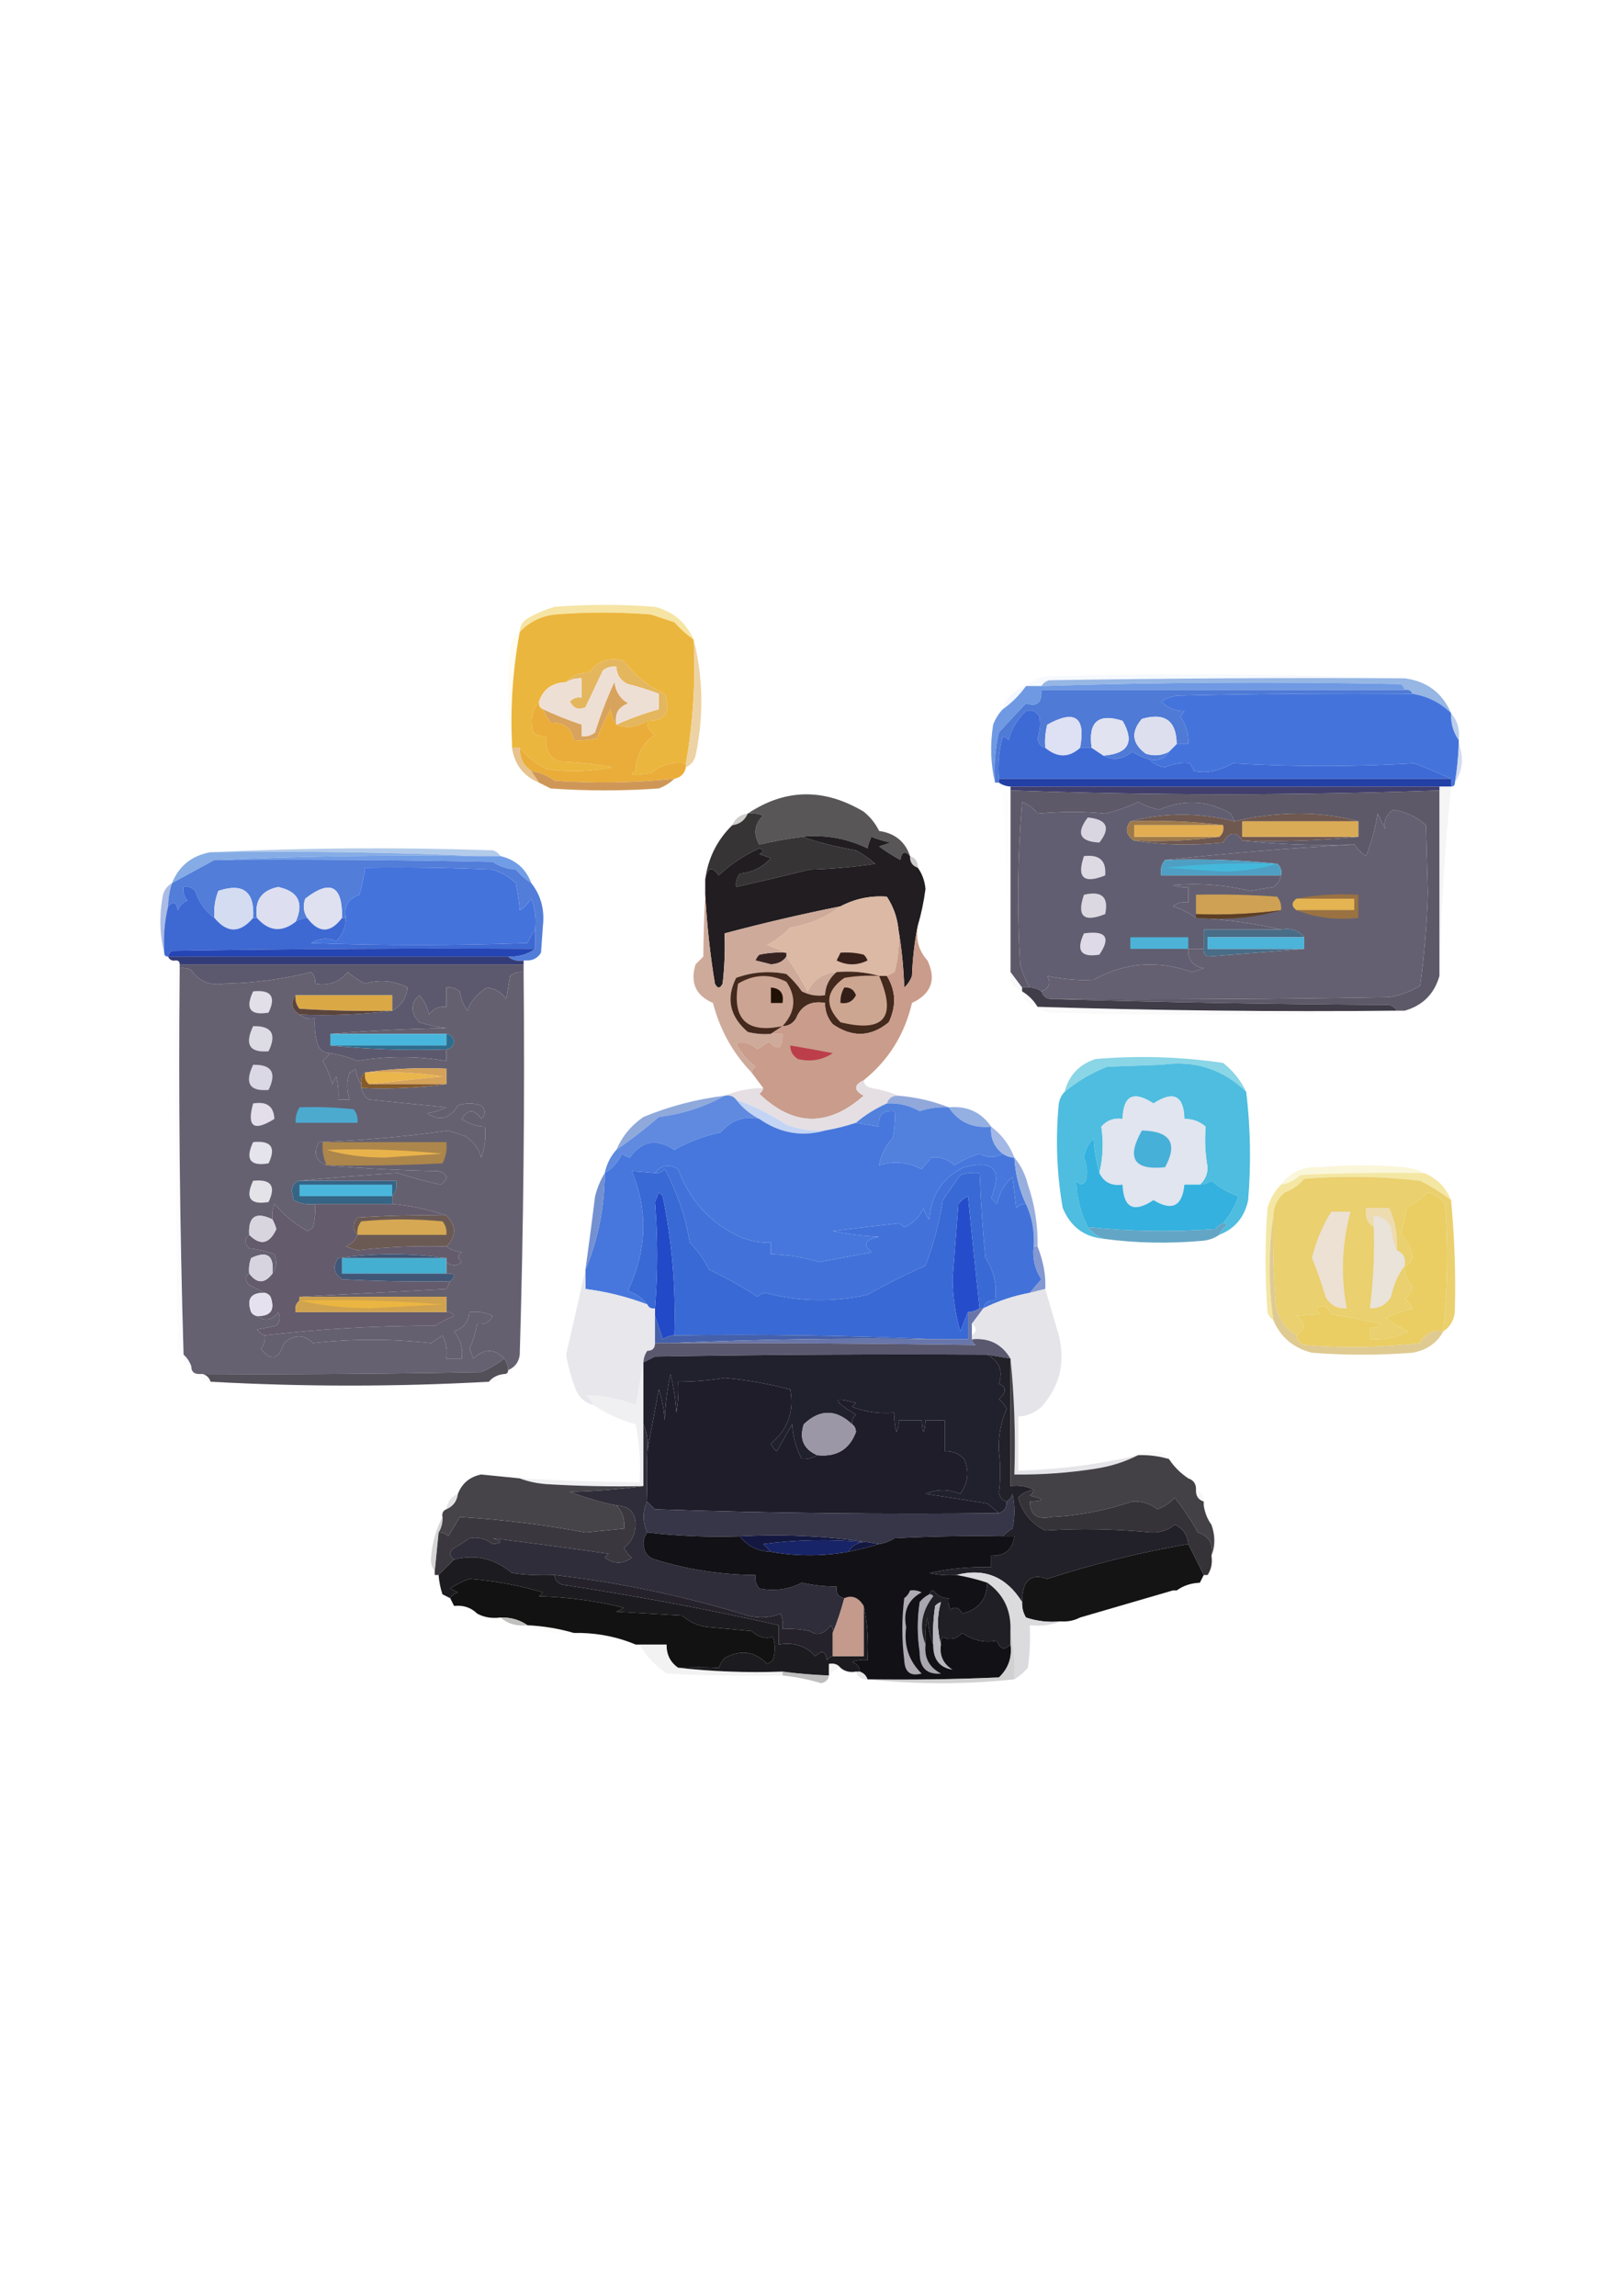 <?xml version="1.0" encoding="UTF-8"?>
<!DOCTYPE svg PUBLIC "-//W3C//DTD SVG 1.1//EN" "http://www.w3.org/Graphics/SVG/1.1/DTD/svg11.dtd">
<svg xmlns="http://www.w3.org/2000/svg" version="1.1" width="420px" height="594px" style="shape-rendering:geometricPrecision; text-rendering:geometricPrecision; image-rendering:optimizeQuality; fill-rule:evenodd; clip-rule:evenodd" xmlns:xlink="http://www.w3.org/1999/xlink">
<g><path style="opacity:0.946" fill="#f6e39f" d="M 179.5,165.5 C 177.704,164.207 176.037,162.707 174.5,161C 172.5,160.333 170.5,159.667 168.5,159C 160.167,158.333 151.833,158.333 143.5,159C 139.925,159.454 136.925,160.954 134.5,163.5C 134.511,161.983 135.177,160.816 136.5,160C 138.717,158.725 141.051,157.725 143.5,157C 152.167,156.333 160.833,156.333 169.5,157C 174.249,158.254 177.582,161.088 179.5,165.5 Z"/></g>
<g><path style="opacity:1" fill="#ebb63d" d="M 179.5,165.5 C 180.018,176.314 179.351,186.98 177.5,197.5C 174.107,197.062 171.107,197.895 168.5,200C 163.627,200.751 162.294,200.584 164.5,199.5C 164.597,195.554 166.263,192.388 169.5,190C 168.027,189.29 167.36,188.124 167.5,186.5C 172.213,186.532 173.713,184.199 172,179.5C 167.683,177.573 164.183,174.74 161.5,171C 157.74,169.929 154.74,170.929 152.5,174C 149.949,174.002 147.949,174.836 146.5,176.5C 142.936,176.611 140.603,178.278 139.5,181.5C 137.615,183.795 137.115,186.462 138,189.5C 139.011,190.337 140.178,190.67 141.5,190.5C 140.855,193.547 141.855,195.713 144.5,197C 149.202,197.172 153.868,197.672 158.5,198.5C 152.863,199.663 147.196,199.83 141.5,199C 138.667,197.622 136.334,195.789 134.5,193.5C 133.833,193.5 133.167,193.5 132.5,193.5C 132.5,193.167 132.5,192.833 132.5,192.5C 132.05,182.721 132.716,173.054 134.5,163.5C 136.925,160.954 139.925,159.454 143.5,159C 151.833,158.333 160.167,158.333 168.5,159C 170.5,159.667 172.5,160.333 174.5,161C 176.037,162.707 177.704,164.207 179.5,165.5 Z"/></g>
<g><path style="opacity:1" fill="#e4b65e" d="M 167.5,186.5 C 164.825,188.189 162.158,188.523 159.5,187.5C 163.029,185.908 166.695,184.574 170.5,183.5C 170.5,182.167 170.5,180.833 170.5,179.5C 167.927,178.507 165.26,177.674 162.5,177C 160.561,176.092 159.561,174.592 159.5,172.5C 158.178,172.33 157.011,172.663 156,173.5C 154.496,176.684 152.996,179.851 151.5,183C 149.681,183.783 148.348,183.283 147.5,181.5C 148.325,180.614 149.325,180.281 150.5,180.5C 150.5,178.833 150.5,177.167 150.5,175.5C 149.041,175.433 147.708,175.766 146.5,176.5C 147.949,174.836 149.949,174.002 152.5,174C 154.74,170.929 157.74,169.929 161.5,171C 164.183,174.74 167.683,177.573 172,179.5C 173.713,184.199 172.213,186.532 167.5,186.5 Z"/></g>
<g><path style="opacity:0.266" fill="#ddebfe" d="M 363.5,175.5 C 332.832,175.333 302.165,175.5 271.5,176C 270.584,176.278 269.918,176.778 269.5,177.5C 268.167,177.5 266.833,177.5 265.5,177.5C 266.842,176.207 268.509,175.374 270.5,175C 301.669,174.169 332.669,174.336 363.5,175.5 Z"/></g>
<g><path style="opacity:1" fill="#eedfd5" d="M 159.5,187.5 C 158.965,184.762 159.965,182.928 162.5,182C 160.459,180.758 159.293,178.925 159,176.5C 157.056,180.723 155.389,185.056 154,189.5C 152.989,190.337 151.822,190.67 150.5,190.5C 150.5,189.5 150.5,188.5 150.5,187.5C 147.099,186.366 143.766,185.032 140.5,183.5C 139.662,183.158 139.328,182.492 139.5,181.5C 140.603,178.278 142.936,176.611 146.5,176.5C 147.708,175.766 149.041,175.433 150.5,175.5C 150.5,177.167 150.5,178.833 150.5,180.5C 149.325,180.281 148.325,180.614 147.5,181.5C 148.348,183.283 149.681,183.783 151.5,183C 152.996,179.851 154.496,176.684 156,173.5C 157.011,172.663 158.178,172.33 159.5,172.5C 159.561,174.592 160.561,176.092 162.5,177C 165.26,177.674 167.927,178.507 170.5,179.5C 170.5,180.833 170.5,182.167 170.5,183.5C 166.695,184.574 163.029,185.908 159.5,187.5 Z"/></g>
<g><path style="opacity:0.909" fill="#ebce9b" d="M 179.5,165.5 C 181.986,175.312 182.153,185.312 180,195.5C 179.623,196.942 178.79,197.942 177.5,198.5C 177.5,198.167 177.5,197.833 177.5,197.5C 179.351,186.98 180.018,176.314 179.5,165.5 Z"/></g>
<g><path style="opacity:0.933" fill="#8fb1e2" d="M 363.5,175.5 C 369.242,176.249 373.242,179.249 375.5,184.5C 372.718,181.776 369.385,180.109 365.5,179.5C 365.158,178.662 364.492,178.328 363.5,178.5C 363.389,177.883 363.056,177.383 362.5,177C 331.494,176.349 300.494,176.516 269.5,177.5C 269.918,176.778 270.584,176.278 271.5,176C 302.165,175.5 332.832,175.333 363.5,175.5 Z"/></g>
<g><path style="opacity:0.165" fill="#fae8b0" d="M 134.5,163.5 C 132.716,173.054 132.05,182.721 132.5,192.5C 131.344,184.677 131.177,176.677 132,168.5C 132.099,166.347 132.933,164.681 134.5,163.5 Z"/></g>
<g><path style="opacity:1" fill="#6f9ae3" d="M 363.5,178.5 C 332.167,178.5 300.833,178.5 269.5,178.5C 269.674,181.845 268.341,183.012 265.5,182C 263.123,184.508 260.789,187.008 258.5,189.5C 257.508,193.783 257.174,198.116 257.5,202.5C 256.35,197.684 256.184,192.684 257,187.5C 257.608,185.934 258.442,184.6 259.5,183.5C 261.833,181.833 263.833,179.833 265.5,177.5C 266.833,177.5 268.167,177.5 269.5,177.5C 300.494,176.516 331.494,176.349 362.5,177C 363.056,177.383 363.389,177.883 363.5,178.5 Z"/></g>
<g><path style="opacity:0.373" fill="#dfebfe" d="M 265.5,177.5 C 263.833,179.833 261.833,181.833 259.5,183.5C 260.5,180.5 262.5,178.5 265.5,177.5 Z"/></g>
<g><path style="opacity:1" fill="#d8a35d" d="M 159.5,187.5 C 158.71,186.391 158.21,185.058 158,183.5C 156.688,185.955 155.522,188.455 154.5,191C 152.527,191.495 150.527,191.662 148.5,191.5C 147.923,188.355 145.923,186.855 142.5,187C 141.695,185.887 141.028,184.721 140.5,183.5C 143.766,185.032 147.099,186.366 150.5,187.5C 150.5,188.5 150.5,189.5 150.5,190.5C 151.822,190.67 152.989,190.337 154,189.5C 155.389,185.056 157.056,180.723 159,176.5C 159.293,178.925 160.459,180.758 162.5,182C 159.965,182.928 158.965,184.762 159.5,187.5 Z"/></g>
<g><path style="opacity:1" fill="#4f7ad6" d="M 363.5,178.5 C 364.492,178.328 365.158,178.662 365.5,179.5C 345.164,179.333 324.831,179.5 304.5,180C 303.062,180.219 301.729,180.719 300.5,181.5C 302.059,183.131 304.059,183.964 306.5,184C 306.043,184.414 305.709,184.914 305.5,185.5C 306.946,187.618 307.613,189.951 307.5,192.5C 306.5,192.5 305.5,192.5 304.5,192.5C 304.427,186.454 301.427,184.287 295.5,186C 292.595,189.374 292.928,192.374 296.5,195C 298.598,195.678 300.598,195.511 302.5,194.5C 301.448,196.256 299.781,196.923 297.5,196.5C 295.906,196.08 294.406,195.414 293,194.5C 290.579,196.493 288.079,196.826 285.5,195.5C 292.021,195.008 293.688,192.008 290.5,186.5C 284.201,184.459 281.534,186.792 282.5,193.5C 281.5,193.5 280.5,193.5 279.5,193.5C 281.009,185.516 278.175,183.516 271,187.5C 270.505,189.473 270.338,191.473 270.5,193.5C 269.351,193.209 268.684,192.376 268.5,191C 269.125,189.159 269.292,187.326 269,185.5C 268.163,183.993 266.996,183.493 265.5,184C 263.272,186.041 261.772,188.541 261,191.5C 260.586,191.043 260.086,190.709 259.5,190.5C 258.511,194.107 258.177,197.774 258.5,201.5C 258.5,201.833 258.5,202.167 258.5,202.5C 258.167,202.5 257.833,202.5 257.5,202.5C 257.174,198.116 257.508,193.783 258.5,189.5C 260.789,187.008 263.123,184.508 265.5,182C 268.341,183.012 269.674,181.845 269.5,178.5C 300.833,178.5 332.167,178.5 363.5,178.5 Z"/></g>
<g><path style="opacity:0.925" fill="#b5c9e8" d="M 375.5,184.5 C 377.163,186.438 377.829,188.772 377.5,191.5C 376.076,189.485 375.41,187.152 375.5,184.5 Z"/></g>
<g><path style="opacity:1" fill="#4474db" d="M 365.5,179.5 C 369.385,180.109 372.718,181.776 375.5,184.5C 375.41,187.152 376.076,189.485 377.5,191.5C 377.5,191.833 377.5,192.167 377.5,192.5C 377.384,195.86 377.051,199.193 376.5,202.5C 376.5,203.167 376.167,203.5 375.5,203.5C 375.5,202.833 375.5,202.167 375.5,201.5C 372.484,200.105 369.317,198.772 366,197.5C 350.461,198.421 334.794,198.421 319,197.5C 315.713,199.443 312.38,200.11 309,199.5C 308.667,198.833 308.333,198.167 308,197.5C 305.978,197.212 303.811,197.546 301.5,198.5C 299.829,198.332 298.496,197.665 297.5,196.5C 299.781,196.923 301.448,196.256 302.5,194.5C 303.167,193.833 303.833,193.167 304.5,192.5C 305.5,192.5 306.5,192.5 307.5,192.5C 307.613,189.951 306.946,187.618 305.5,185.5C 305.709,184.914 306.043,184.414 306.5,184C 304.059,183.964 302.059,183.131 300.5,181.5C 301.729,180.719 303.062,180.219 304.5,180C 324.831,179.5 345.164,179.333 365.5,179.5 Z"/></g>
<g><path style="opacity:1" fill="#dee0f3" d="M 279.5,193.5 C 276.617,196.09 273.617,196.09 270.5,193.5C 270.338,191.473 270.505,189.473 271,187.5C 278.175,183.516 281.009,185.516 279.5,193.5 Z"/></g>
<g><path style="opacity:1" fill="#dddfef" d="M 304.5,192.5 C 303.833,193.167 303.167,193.833 302.5,194.5C 300.598,195.511 298.598,195.678 296.5,195C 292.928,192.374 292.595,189.374 295.5,186C 301.427,184.287 304.427,186.454 304.5,192.5 Z"/></g>
<g><path style="opacity:1" fill="#e1e3f0" d="M 285.5,195.5 C 284.5,194.833 283.5,194.167 282.5,193.5C 281.534,186.792 284.201,184.459 290.5,186.5C 293.688,192.008 292.021,195.008 285.5,195.5 Z"/></g>
<g><path style="opacity:1" fill="#eaad3a" d="M 139.5,181.5 C 139.328,182.492 139.662,183.158 140.5,183.5C 141.028,184.721 141.695,185.887 142.5,187C 145.923,186.855 147.923,188.355 148.5,191.5C 150.527,191.662 152.527,191.495 154.5,191C 155.522,188.455 156.688,185.955 158,183.5C 158.21,185.058 158.71,186.391 159.5,187.5C 162.158,188.523 164.825,188.189 167.5,186.5C 167.36,188.124 168.027,189.29 169.5,190C 166.263,192.388 164.597,195.554 164.5,199.5C 162.294,200.584 163.627,200.751 168.5,200C 171.107,197.895 174.107,197.062 177.5,197.5C 177.5,197.833 177.5,198.167 177.5,198.5C 177.19,200.144 176.19,201.144 174.5,201.5C 164.194,202.567 153.86,202.733 143.5,202C 141.713,200.681 139.713,199.848 137.5,199.5C 135.461,198.089 134.461,196.089 134.5,193.5C 136.334,195.789 138.667,197.622 141.5,199C 147.196,199.83 152.863,199.663 158.5,198.5C 153.868,197.672 149.202,197.172 144.5,197C 141.855,195.713 140.855,193.547 141.5,190.5C 140.178,190.67 139.011,190.337 138,189.5C 137.115,186.462 137.615,183.795 139.5,181.5 Z"/></g>
<g><path style="opacity:1" fill="#e7c38d" d="M 132.5,193.5 C 133.167,193.5 133.833,193.5 134.5,193.5C 134.461,196.089 135.461,198.089 137.5,199.5C 138.167,200.5 138.833,201.5 139.5,202.5C 135.496,200.837 133.163,197.837 132.5,193.5 Z"/></g>
<g><path style="opacity:1" fill="#3e6ad5" d="M 270.5,193.5 C 273.617,196.09 276.617,196.09 279.5,193.5C 280.5,193.5 281.5,193.5 282.5,193.5C 283.5,194.167 284.5,194.833 285.5,195.5C 288.079,196.826 290.579,196.493 293,194.5C 294.406,195.414 295.906,196.08 297.5,196.5C 298.496,197.665 299.829,198.332 301.5,198.5C 303.811,197.546 305.978,197.212 308,197.5C 308.333,198.167 308.667,198.833 309,199.5C 312.38,200.11 315.713,199.443 319,197.5C 334.794,198.421 350.461,198.421 366,197.5C 369.317,198.772 372.484,200.105 375.5,201.5C 336.5,201.5 297.5,201.5 258.5,201.5C 258.177,197.774 258.511,194.107 259.5,190.5C 260.086,190.709 260.586,191.043 261,191.5C 261.772,188.541 263.272,186.041 265.5,184C 266.996,183.493 268.163,183.993 269,185.5C 269.292,187.326 269.125,189.159 268.5,191C 268.684,192.376 269.351,193.209 270.5,193.5 Z"/></g>
<g><path style="opacity:0.639" fill="#bac6e8" d="M 377.5,192.5 C 378.865,195.959 378.531,199.292 376.5,202.5C 377.051,199.193 377.384,195.86 377.5,192.5 Z"/></g>
<g><path style="opacity:1" fill="#cf9757" d="M 137.5,199.5 C 139.713,199.848 141.713,200.681 143.5,202C 153.86,202.733 164.194,202.567 174.5,201.5C 173.4,202.558 172.066,203.392 170.5,204C 161.167,204.667 151.833,204.667 142.5,204C 141.473,203.487 140.473,202.987 139.5,202.5C 138.833,201.5 138.167,200.5 137.5,199.5 Z"/></g>
<g><path style="opacity:1" fill="#2340a6" d="M 258.5,202.5 C 258.5,202.167 258.5,201.833 258.5,201.5C 297.5,201.5 336.5,201.5 375.5,201.5C 375.5,202.167 375.5,202.833 375.5,203.5C 374.5,203.5 373.5,203.5 372.5,203.5C 335.5,203.5 298.5,203.5 261.5,203.5C 260.391,203.443 259.391,203.11 258.5,202.5 Z"/></g>
<g><path style="opacity:1" fill="#403f6d" d="M 261.5,204.5 C 261.5,204.167 261.5,203.833 261.5,203.5C 298.5,203.5 335.5,203.5 372.5,203.5C 372.5,203.833 372.5,204.167 372.5,204.5C 335.5,205.833 298.5,205.833 261.5,204.5 Z"/></g>
<g><path style="opacity:1" fill="#5d5968" d="M 261.5,204.5 C 298.5,205.833 335.5,205.833 372.5,204.5C 372.5,220.5 372.5,236.5 372.5,252.5C 371.167,257.167 368.167,260.167 363.5,261.5C 362.833,261.5 362.167,261.5 361.5,261.5C 361.082,260.778 360.416,260.278 359.5,260C 330.33,259.832 301.33,259.332 272.5,258.5C 301.502,258.667 330.502,258.5 359.5,258C 362.376,257.562 365.043,256.562 367.5,255C 368.577,247.261 369.243,239.261 369.5,231C 369.333,225.167 369.167,219.333 369,213.5C 366.628,211.352 363.794,210.018 360.5,209.5C 358.578,210.96 357.911,212.627 358.5,214.5C 357.833,213.167 357.167,211.833 356.5,210.5C 355.903,214.312 354.903,217.978 353.5,221.5C 352.265,220.66 351.265,219.66 350.5,218.5C 340.652,218.827 330.986,218.494 321.5,217.5C 331.681,217.827 341.681,217.494 351.5,216.5C 351.5,215.167 351.5,213.833 351.5,212.5C 346.712,211.172 341.546,210.505 336,210.5C 330.256,210.549 324.756,211.216 319.5,212.5C 319.196,211.85 318.863,211.183 318.5,210.5C 312.56,207.047 306.393,206.713 300,209.5C 298.07,209.092 296.236,208.425 294.5,207.5C 291.794,208.81 288.961,209.81 286,210.5C 280.613,209.929 274.78,209.929 268.5,210.5C 267.449,209.115 266.116,208.115 264.5,207.5C 263.334,221.488 263.167,235.488 264,249.5C 264.573,251.641 265.406,253.641 266.5,255.5C 265.833,255.5 265.167,255.5 264.5,255.5C 263.5,254.167 262.5,252.833 261.5,251.5C 261.5,235.833 261.5,220.167 261.5,204.5 Z"/></g>
<g><path style="opacity:1" fill="#615e71" d="M 319.5,212.5 C 310.396,210.201 301.396,210.201 292.5,212.5C 291.07,214.455 291.403,216.121 293.5,217.5C 300.989,218.656 308.655,218.822 316.5,218C 318.17,215.114 319.837,214.948 321.5,217.5C 330.986,218.494 340.652,218.827 350.5,218.5C 334.256,219.4 317.923,220.733 301.5,222.5C 300.566,223.568 300.232,224.901 300.5,226.5C 310.833,226.5 321.167,226.5 331.5,226.5C 331.279,227.735 330.612,228.735 329.5,229.5C 327.5,229.833 325.5,230.167 323.5,230.5C 316.899,228.913 310.232,228.413 303.5,229C 304.793,229.49 306.127,229.657 307.5,229.5C 307.5,230.833 307.5,232.167 307.5,233.5C 306.022,233.238 304.689,233.571 303.5,234.5C 305.755,235.194 307.755,236.194 309.5,237.5C 317.057,237.848 324.39,238.848 331.5,240.5C 324.833,240.5 318.167,240.5 311.5,240.5C 311.5,242.167 311.5,243.833 311.5,245.5C 310.167,245.5 308.833,245.5 307.5,245.5C 307.325,248.329 308.658,249.996 311.5,250.5C 310.5,250.833 309.5,251.167 308.5,251.5C 299.501,248.339 291.001,249.005 283,253.5C 279.114,253.727 275.114,253.393 271,252.5C 272.008,254.366 271.508,255.699 269.5,256.5C 268.609,255.89 267.609,255.557 266.5,255.5C 265.406,253.641 264.573,251.641 264,249.5C 263.167,235.488 263.334,221.488 264.5,207.5C 266.116,208.115 267.449,209.115 268.5,210.5C 274.78,209.929 280.613,209.929 286,210.5C 288.961,209.81 291.794,208.81 294.5,207.5C 296.236,208.425 298.07,209.092 300,209.5C 306.393,206.713 312.56,207.047 318.5,210.5C 318.863,211.183 319.196,211.85 319.5,212.5 Z"/></g>
<g><path style="opacity:1" fill="#646071" d="M 272.5,258.5 C 270.973,258.573 269.973,257.906 269.5,256.5C 271.508,255.699 272.008,254.366 271,252.5C 275.114,253.393 279.114,253.727 283,253.5C 291.001,249.005 299.501,248.339 308.5,251.5C 309.5,251.167 310.5,250.833 311.5,250.5C 308.658,249.996 307.325,248.329 307.5,245.5C 308.833,245.5 310.167,245.5 311.5,245.5C 311.369,246.376 311.702,247.043 312.5,247.5C 320.962,246.861 329.296,246.194 337.5,245.5C 337.5,244.5 337.5,243.5 337.5,242.5C 336.082,240.692 334.082,240.025 331.5,240.5C 324.39,238.848 317.057,237.848 309.5,237.5C 307.755,236.194 305.755,235.194 303.5,234.5C 304.689,233.571 306.022,233.238 307.5,233.5C 307.5,232.167 307.5,230.833 307.5,229.5C 306.127,229.657 304.793,229.49 303.5,229C 310.232,228.413 316.899,228.913 323.5,230.5C 325.5,230.167 327.5,229.833 329.5,229.5C 330.612,228.735 331.279,227.735 331.5,226.5C 331.737,225.209 331.404,224.209 330.5,223.5C 321.014,222.506 311.348,222.173 301.5,222.5C 317.923,220.733 334.256,219.4 350.5,218.5C 351.265,219.66 352.265,220.66 353.5,221.5C 354.903,217.978 355.903,214.312 356.5,210.5C 357.167,211.833 357.833,213.167 358.5,214.5C 357.911,212.627 358.578,210.96 360.5,209.5C 363.794,210.018 366.628,211.352 369,213.5C 369.167,219.333 369.333,225.167 369.5,231C 369.243,239.261 368.577,247.261 367.5,255C 365.043,256.562 362.376,257.562 359.5,258C 330.502,258.5 301.502,258.667 272.5,258.5 Z"/></g>
<g><path style="opacity:0.596" fill="#adabaa" d="M 193.5,210.5 C 192.738,212.262 191.404,213.262 189.5,213.5C 190.262,211.738 191.596,210.738 193.5,210.5 Z"/></g>
<g><path style="opacity:1" fill="#9e7a4a" d="M 292.5,212.5 C 300.684,212.174 308.684,212.508 316.5,213.5C 308.833,213.5 301.167,213.5 293.5,213.5C 293.5,214.5 293.5,215.5 293.5,216.5C 300.833,216.5 308.167,216.5 315.5,216.5C 308.352,217.492 301.019,217.825 293.5,217.5C 291.403,216.121 291.07,214.455 292.5,212.5 Z"/></g>
<g><path style="opacity:1" fill="#6f584f" d="M 319.5,212.5 C 324.756,211.216 330.256,210.549 336,210.5C 341.546,210.505 346.712,211.172 351.5,212.5C 341.5,212.5 331.5,212.5 321.5,212.5C 321.5,213.833 321.5,215.167 321.5,216.5C 331.5,216.5 341.5,216.5 351.5,216.5C 341.681,217.494 331.681,217.827 321.5,217.5C 319.837,214.948 318.17,215.114 316.5,218C 308.655,218.822 300.989,218.656 293.5,217.5C 301.019,217.825 308.352,217.492 315.5,216.5C 316.404,215.791 316.737,214.791 316.5,213.5C 308.684,212.508 300.684,212.174 292.5,212.5C 301.396,210.201 310.396,210.201 319.5,212.5 Z"/></g>
<g><path style="opacity:1" fill="#585657" d="M 235.5,221.5 C 234.175,220.047 233.342,220.381 233,222.5C 231.082,221.458 229.249,220.292 227.5,219C 228.5,218.667 229.5,218.333 230.5,218C 228.782,217.654 227.115,217.154 225.5,216.5C 225.002,217.603 224.669,218.603 224.5,219.5C 219.147,216.89 213.48,215.89 207.5,216.5C 203.803,217.008 200.136,217.674 196.5,218.5C 194.875,215.745 195.208,213.245 197.5,211C 196.207,210.51 194.873,210.343 193.5,210.5C 203.21,204.029 213.21,203.862 223.5,210C 225.213,211.378 226.547,213.045 227.5,215C 231.566,215.576 234.233,217.743 235.5,221.5 Z"/></g>
<g><path style="opacity:1" fill="#daab56" d="M 351.5,212.5 C 351.5,213.833 351.5,215.167 351.5,216.5C 341.5,216.5 331.5,216.5 321.5,216.5C 321.5,215.167 321.5,213.833 321.5,212.5C 331.5,212.5 341.5,212.5 351.5,212.5 Z"/></g>
<g><path style="opacity:1" fill="#dad6e1" d="M 281.5,211.5 C 286.493,211.997 287.493,214.164 284.5,218C 279.395,217.751 278.395,215.584 281.5,211.5 Z"/></g>
<g><path style="opacity:1" fill="#e3ad52" d="M 316.5,213.5 C 316.737,214.791 316.404,215.791 315.5,216.5C 308.167,216.5 300.833,216.5 293.5,216.5C 293.5,215.5 293.5,214.5 293.5,213.5C 301.167,213.5 308.833,213.5 316.5,213.5 Z"/></g>
<g><path style="opacity:0.303" fill="#dedddf" d="M 372.5,203.5 C 373.5,203.5 374.5,203.5 375.5,203.5C 373.863,219.77 372.863,236.103 372.5,252.5C 372.5,236.5 372.5,220.5 372.5,204.5C 372.5,204.167 372.5,203.833 372.5,203.5 Z"/></g>
<g><path style="opacity:1" fill="#373435" d="M 193.5,210.5 C 194.873,210.343 196.207,210.51 197.5,211C 195.208,213.245 194.875,215.745 196.5,218.5C 200.136,217.674 203.803,217.008 207.5,216.5C 211.957,217.989 216.624,219.156 221.5,220C 223.305,220.972 224.972,222.139 226.5,223.5C 220.862,224.33 215.196,224.83 209.5,225C 203.089,226.579 196.756,228.079 190.5,229.5C 190.33,228.178 190.663,227.011 191.5,226C 194.715,225.726 197.381,224.393 199.5,222C 198.5,221.667 197.5,221.333 196.5,221C 197.696,220.346 197.696,219.846 196.5,219.5C 192.592,221.245 189.092,223.578 186,226.5C 184.267,224.042 183.1,224.375 182.5,227.5C 183.258,221.984 185.591,217.317 189.5,213.5C 191.404,213.262 192.738,212.262 193.5,210.5 Z"/></g>
<g><path style="opacity:0.818" fill="#a1c0e6" d="M 54.5,220.5 C 78.663,219.337 102.997,219.17 127.5,220C 128.416,220.278 129.082,220.778 129.5,221.5C 127.5,221.5 125.5,221.5 123.5,221.5C 100.673,220.502 77.673,220.169 54.5,220.5 Z"/></g>
<g><path style="opacity:1" fill="#85ace5" d="M 54.5,220.5 C 77.673,220.169 100.673,220.502 123.5,221.5C 100.661,221.169 77.994,221.503 55.5,222.5C 51.833,224.5 48.167,226.5 44.5,228.5C 46.338,223.998 49.672,221.331 54.5,220.5 Z"/></g>
<g><path style="opacity:1" fill="#719de6" d="M 55.5,222.5 C 77.994,221.503 100.661,221.169 123.5,221.5C 125.5,221.5 127.5,221.5 129.5,221.5C 133.429,222.431 136.095,224.764 137.5,228.5C 136.038,227.542 134.705,226.376 133.5,225C 131.285,224.83 129.285,224.163 127.5,223C 103.502,222.5 79.502,222.333 55.5,222.5 Z"/></g>
<g><path style="opacity:0.518" fill="#9d9d9d" d="M 235.5,221.5 C 236.906,221.973 237.573,222.973 237.5,224.5C 236.094,224.027 235.427,223.027 235.5,221.5 Z"/></g>
<g><path style="opacity:0.102" fill="#f2f3fa" d="M 257.5,202.5 C 257.833,202.5 258.167,202.5 258.5,202.5C 259.391,203.11 260.391,203.443 261.5,203.5C 261.5,203.833 261.5,204.167 261.5,204.5C 261.5,220.167 261.5,235.833 261.5,251.5C 260.833,235.995 260.167,220.328 259.5,204.5C 258.478,204.145 257.811,203.478 257.5,202.5 Z"/></g>
<g><path style="opacity:1" fill="#dddae4" d="M 280.5,221.5 C 284.509,221.014 286.342,222.68 286,226.5C 280.42,228.752 278.587,227.085 280.5,221.5 Z"/></g>
<g><path style="opacity:1" fill="#4473dc" d="M 138.5,240.5 C 137.751,241.531 137.085,242.698 136.5,244C 117.833,244.667 99.167,244.667 80.5,244C 82.686,242.691 84.853,242.524 87,243.5C 88.669,241.831 89.502,239.831 89.5,237.5C 88.923,234.45 90.09,232.45 93,231.5C 93.662,229.187 94.162,226.854 94.5,224.5C 105.505,224.333 116.505,224.5 127.5,225C 129.78,225.703 131.78,226.869 133.5,228.5C 133.974,230.862 134.308,233.195 134.5,235.5C 135.719,234.737 136.719,233.737 137.5,232.5C 138.48,235.086 138.813,237.753 138.5,240.5 Z"/></g>
<g><path style="opacity:1" fill="#211d20" d="M 207.5,216.5 C 213.48,215.89 219.147,216.89 224.5,219.5C 224.669,218.603 225.002,217.603 225.5,216.5C 227.115,217.154 228.782,217.654 230.5,218C 229.5,218.333 228.5,218.667 227.5,219C 229.249,220.292 231.082,221.458 233,222.5C 233.342,220.381 234.175,220.047 235.5,221.5C 235.427,223.027 236.094,224.027 237.5,224.5C 238.633,226.055 239.299,227.889 239.5,230C 239.054,233.35 238.388,236.517 237.5,239.5C 236.675,243.647 236.175,247.981 236,252.5C 235.581,253.672 234.915,254.672 234,255.5C 233.826,250.316 233.326,245.316 232.5,240.5C 232.196,237.421 231.196,234.587 229.5,232C 225.278,231.683 221.278,232.516 217.5,234.5C 207.424,236.519 197.424,238.852 187.5,241.5C 187.666,245.846 187.499,250.179 187,254.5C 186.333,255.833 185.667,255.833 185,254.5C 183.758,246.915 182.925,239.248 182.5,231.5C 182.5,230.167 182.5,228.833 182.5,227.5C 183.1,224.375 184.267,224.042 186,226.5C 189.092,223.578 192.592,221.245 196.5,219.5C 197.696,219.846 197.696,220.346 196.5,221C 197.5,221.333 198.5,221.667 199.5,222C 197.381,224.393 194.715,225.726 191.5,226C 190.663,227.011 190.33,228.178 190.5,229.5C 196.756,228.079 203.089,226.579 209.5,225C 215.196,224.83 220.862,224.33 226.5,223.5C 224.972,222.139 223.305,220.972 221.5,220C 216.624,219.156 211.957,217.989 207.5,216.5 Z"/></g>
<g><path style="opacity:1" fill="#4e9fc3" d="M 301.5,222.5 C 311.348,222.173 321.014,222.506 330.5,223.5C 331.404,224.209 331.737,225.209 331.5,226.5C 321.167,226.5 310.833,226.5 300.5,226.5C 300.232,224.901 300.566,223.568 301.5,222.5 Z"/></g>
<g><path style="opacity:1" fill="#44b8db" d="M 330.5,223.5 C 326.049,224.827 321.216,225.494 316,225.5C 311.167,225.167 306.333,224.833 301.5,224.5C 311.144,223.502 320.81,223.168 330.5,223.5 Z"/></g>
<g><path style="opacity:1" fill="#527dd9" d="M 55.5,222.5 C 79.502,222.333 103.502,222.5 127.5,223C 129.285,224.163 131.285,224.83 133.5,225C 134.705,226.376 136.038,227.542 137.5,228.5C 139.961,231.638 140.961,235.305 140.5,239.5C 140.333,241.833 140.167,244.167 140,246.5C 139.184,247.823 138.017,248.489 136.5,248.5C 136.167,248.5 135.833,248.5 135.5,248.5C 133.901,248.768 132.568,248.434 131.5,247.5C 134.152,247.59 136.485,246.924 138.5,245.5C 138.5,243.833 138.5,242.167 138.5,240.5C 138.813,237.753 138.48,235.086 137.5,232.5C 136.719,233.737 135.719,234.737 134.5,235.5C 134.308,233.195 133.974,230.862 133.5,228.5C 131.78,226.869 129.78,225.703 127.5,225C 116.505,224.5 105.505,224.333 94.5,224.5C 94.162,226.854 93.662,229.187 93,231.5C 90.09,232.45 88.923,234.45 89.5,237.5C 89.167,237.5 88.833,237.5 88.5,237.5C 88.67,229.128 85.504,227.462 79,232.5C 78.36,234.265 78.527,235.932 79.5,237.5C 78.391,237.557 77.391,237.89 76.5,238.5C 78.7,233.616 77.2,230.616 72,229.5C 67.637,230.371 65.803,233.038 66.5,237.5C 66.167,237.5 65.833,237.5 65.5,237.5C 65.937,230.69 62.937,228.357 56.5,230.5C 55.626,232.747 55.292,235.08 55.5,237.5C 53.12,235.763 51.453,233.43 50.5,230.5C 49.675,229.614 48.675,229.281 47.5,229.5C 47.33,230.822 47.663,231.989 48.5,233C 47.333,233.5 46.5,234.333 46,235.5C 45.658,233.381 44.825,233.047 43.5,234.5C 43.517,232.435 43.85,230.435 44.5,228.5C 48.167,226.5 51.833,224.5 55.5,222.5 Z"/></g>
<g><path style="opacity:1" fill="#dbd8e1" d="M 280.5,231.5 C 285.123,230.408 286.956,232.075 286,236.5C 280.42,238.752 278.587,237.085 280.5,231.5 Z"/></g>
<g><path style="opacity:1" fill="#cfa154" d="M 331.5,235.5 C 324.254,236.464 316.92,236.797 309.5,236.5C 309.5,234.833 309.5,233.167 309.5,231.5C 316.508,231.334 323.508,231.5 330.5,232C 331.337,233.011 331.67,234.178 331.5,235.5 Z"/></g>
<g><path style="opacity:1" fill="#e4b452" d="M 335.5,232.5 C 340.5,232.5 345.5,232.5 350.5,232.5C 350.5,233.5 350.5,234.5 350.5,235.5C 345.5,235.5 340.5,235.5 335.5,235.5C 334.167,234.5 334.167,233.5 335.5,232.5 Z"/></g>
<g><path style="opacity:1" fill="#dddff0" d="M 76.5,238.5 C 72.886,241.313 69.552,240.979 66.5,237.5C 65.803,233.038 67.637,230.371 72,229.5C 77.2,230.616 78.7,233.616 76.5,238.5 Z"/></g>
<g><path style="opacity:1" fill="#dfe1f1" d="M 88.5,237.5 C 85.5,241.5 82.5,241.5 79.5,237.5C 78.527,235.932 78.36,234.265 79,232.5C 85.504,227.462 88.67,229.128 88.5,237.5 Z"/></g>
<g><path style="opacity:1" fill="#9a7242" d="M 335.5,232.5 C 340.64,231.512 345.974,231.179 351.5,231.5C 351.5,233.5 351.5,235.5 351.5,237.5C 345.729,238.113 340.396,237.446 335.5,235.5C 340.5,235.5 345.5,235.5 350.5,235.5C 350.5,234.5 350.5,233.5 350.5,232.5C 345.5,232.5 340.5,232.5 335.5,232.5 Z"/></g>
<g><path style="opacity:1" fill="#5e3f24" d="M 331.5,235.5 C 324.576,237.463 317.243,238.13 309.5,237.5C 309.5,237.167 309.5,236.833 309.5,236.5C 316.92,236.797 324.254,236.464 331.5,235.5 Z"/></g>
<g><path style="opacity:1" fill="#d4dcf2" d="M 65.5,237.5 C 62.12,241.482 58.786,241.482 55.5,237.5C 55.292,235.08 55.626,232.747 56.5,230.5C 62.937,228.357 65.937,230.69 65.5,237.5 Z"/></g>
<g><path style="opacity:1" fill="#496d87" d="M 331.5,240.5 C 334.082,240.025 336.082,240.692 337.5,242.5C 329.167,242.5 320.833,242.5 312.5,242.5C 312.5,243.5 312.5,244.5 312.5,245.5C 320.833,245.5 329.167,245.5 337.5,245.5C 329.296,246.194 320.962,246.861 312.5,247.5C 311.702,247.043 311.369,246.376 311.5,245.5C 311.5,243.833 311.5,242.167 311.5,240.5C 318.167,240.5 324.833,240.5 331.5,240.5 Z"/></g>
<g><path style="opacity:1" fill="#dbb9a4" d="M 232.5,240.5 C 232.823,244.226 232.489,247.893 231.5,251.5C 230.817,251.863 230.15,252.196 229.5,252.5C 228.833,252.5 228.167,252.5 227.5,252.5C 224.038,251.518 220.371,251.185 216.5,251.5C 213.091,251.733 210.591,253.4 209,256.5C 207.272,253.308 205.439,250.308 203.5,247.5C 203.5,247.167 203.5,246.833 203.5,246.5C 201.958,245.837 200.291,245.17 198.5,244.5C 200.348,243.583 202.348,242.083 204.5,240C 209.393,239.211 213.726,237.378 217.5,234.5C 221.278,232.516 225.278,231.683 229.5,232C 231.196,234.587 232.196,237.421 232.5,240.5 Z"/></g>
<g><path style="opacity:0.718" fill="#88a1db" d="M 44.5,228.5 C 43.85,230.435 43.517,232.435 43.5,234.5C 42.57,238.4 42.237,242.4 42.5,246.5C 41.352,242.019 41.185,237.352 42,232.5C 42.2,230.68 43.034,229.347 44.5,228.5 Z"/></g>
<g><path style="opacity:1" fill="#3e69d2" d="M 55.5,237.5 C 58.786,241.482 62.12,241.482 65.5,237.5C 65.833,237.5 66.167,237.5 66.5,237.5C 69.552,240.979 72.886,241.313 76.5,238.5C 77.391,237.89 78.391,237.557 79.5,237.5C 82.5,241.5 85.5,241.5 88.5,237.5C 88.833,237.5 89.167,237.5 89.5,237.5C 89.502,239.831 88.669,241.831 87,243.5C 84.853,242.524 82.686,242.691 80.5,244C 99.167,244.667 117.833,244.667 136.5,244C 137.085,242.698 137.751,241.531 138.5,240.5C 138.5,242.167 138.5,243.833 138.5,245.5C 107.165,245.333 75.832,245.5 44.5,246C 43.944,246.383 43.611,246.883 43.5,247.5C 42.833,247.5 42.5,247.167 42.5,246.5C 42.237,242.4 42.57,238.4 43.5,234.5C 44.825,233.047 45.658,233.381 46,235.5C 46.5,234.333 47.333,233.5 48.5,233C 47.663,231.989 47.33,230.822 47.5,229.5C 48.675,229.281 49.675,229.614 50.5,230.5C 51.453,233.43 53.12,235.763 55.5,237.5 Z"/></g>
<g><path style="opacity:1" fill="#dedae7" d="M 280.5,241.5 C 286.209,240.678 287.543,242.511 284.5,247C 279.728,247.81 278.395,245.977 280.5,241.5 Z"/></g>
<g><path style="opacity:1" fill="#4cb3d7" d="M 307.5,245.5 C 302.5,245.5 297.5,245.5 292.5,245.5C 292.5,244.5 292.5,243.5 292.5,242.5C 297.5,242.5 302.5,242.5 307.5,242.5C 307.5,243.5 307.5,244.5 307.5,245.5 Z"/></g>
<g><path style="opacity:1" fill="#4cb3d9" d="M 337.5,242.5 C 337.5,243.5 337.5,244.5 337.5,245.5C 329.167,245.5 320.833,245.5 312.5,245.5C 312.5,244.5 312.5,243.5 312.5,242.5C 320.833,242.5 329.167,242.5 337.5,242.5 Z"/></g>
<g><path style="opacity:1" fill="#2645b4" d="M 138.5,245.5 C 136.485,246.924 134.152,247.59 131.5,247.5C 102.167,247.5 72.833,247.5 43.5,247.5C 43.611,246.883 43.944,246.383 44.5,246C 75.832,245.5 107.165,245.333 138.5,245.5 Z"/></g>
<g><path style="opacity:1" fill="#333c77" d="M 43.5,247.5 C 72.833,247.5 102.167,247.5 131.5,247.5C 132.568,248.434 133.901,248.768 135.5,248.5C 135.5,248.833 135.5,249.167 135.5,249.5C 105.833,249.5 76.167,249.5 46.5,249.5C 46.5,248.833 46.167,248.5 45.5,248.5C 44.508,248.672 43.842,248.338 43.5,247.5 Z"/></g>
<g><path style="opacity:1" fill="#362321" d="M 203.5,246.5 C 203.5,246.833 203.5,247.167 203.5,247.5C 202.666,248.748 201.333,249.415 199.5,249.5C 198.167,249.167 196.833,248.833 195.5,248.5C 195.709,247.914 196.043,247.414 196.5,247C 198.81,246.503 201.143,246.337 203.5,246.5 Z"/></g>
<g><path style="opacity:1" fill="#37211a" d="M 217.5,246.5 C 219.527,246.338 221.527,246.505 223.5,247C 223.957,247.414 224.291,247.914 224.5,248.5C 221.833,249.833 219.167,249.833 216.5,248.5C 216.863,247.817 217.196,247.15 217.5,246.5 Z"/></g>
<g><path style="opacity:0.036" fill="#fdfdfe" d="M 135.5,248.5 C 135.833,248.5 136.167,248.5 136.5,248.5C 136.667,281.835 136.5,315.168 136,348.5C 135.722,349.416 135.222,350.082 134.5,350.5C 135.479,317.531 135.812,284.531 135.5,251.5C 135.5,250.833 135.5,250.167 135.5,249.5C 135.5,249.167 135.5,248.833 135.5,248.5 Z"/></g>
<g><path style="opacity:1" fill="#5c596e" d="M 46.5,250.5 C 46.5,250.167 46.5,249.833 46.5,249.5C 76.167,249.5 105.833,249.5 135.5,249.5C 135.5,250.167 135.5,250.833 135.5,251.5C 134.178,251.33 133.011,251.663 132,252.5C 131.667,254.5 131.333,256.5 131,258.5C 129.818,256.765 128.151,255.765 126,255.5C 123.311,257.247 121.645,259.247 121,261.5C 119.883,260.051 119.216,258.384 119,256.5C 117.989,255.663 116.822,255.33 115.5,255.5C 115.5,257.167 115.5,258.833 115.5,260.5C 113.61,260.297 112.11,260.963 111,262.5C 110.64,260.579 109.806,258.912 108.5,257.5C 106.16,259.625 106.16,261.958 108.5,264.5C 110.776,265.213 113.109,265.713 115.5,266C 105.325,266.17 95.325,266.67 85.5,267.5C 85.5,268.5 85.5,269.5 85.5,270.5C 95.319,271.494 105.319,271.827 115.5,271.5C 115.5,272.5 115.5,273.5 115.5,274.5C 107.847,273.168 100.18,273.168 92.5,274.5C 90.223,273.522 87.89,272.855 85.5,272.5C 83.589,272.426 82.422,271.426 82,269.5C 81.504,267.527 81.338,265.527 81.5,263.5C 79.901,263.768 78.568,263.434 77.5,262.5C 85.684,262.826 93.684,262.492 101.5,261.5C 103.8,260.256 105.134,258.256 105.5,255.5C 101.912,253.71 98.245,253.377 94.5,254.5C 92.868,253.703 91.368,252.703 90,251.5C 87.838,254.124 85.005,255.124 81.5,254.5C 81.719,253.325 81.386,252.325 80.5,251.5C 73.206,253.348 65.706,254.348 58,254.5C 54.388,255.093 51.555,253.926 49.5,251C 48.552,250.517 47.552,250.351 46.5,250.5 Z"/></g>
<g><path style="opacity:1" fill="#ceaa9a" d="M 182.5,231.5 C 182.925,239.248 183.758,246.915 185,254.5C 185.667,255.833 186.333,255.833 187,254.5C 187.499,250.179 187.666,245.846 187.5,241.5C 197.424,238.852 207.424,236.519 217.5,234.5C 213.726,237.378 209.393,239.211 204.5,240C 202.348,242.083 200.348,243.583 198.5,244.5C 200.291,245.17 201.958,245.837 203.5,246.5C 201.143,246.337 198.81,246.503 196.5,247C 196.043,247.414 195.709,247.914 195.5,248.5C 196.833,248.833 198.167,249.167 199.5,249.5C 201.333,249.415 202.666,248.748 203.5,247.5C 205.439,250.308 207.272,253.308 209,256.5C 210.591,253.4 213.091,251.733 216.5,251.5C 214.615,253.053 213.615,255.053 213.5,257.5C 211.396,257.799 209.396,257.466 207.5,256.5C 206.352,254.851 205.019,253.351 203.5,252C 199.044,251.133 194.711,251.466 190.5,253C 187.822,258.307 188.822,262.973 193.5,267C 195.473,267.495 197.473,267.662 199.5,267.5C 200.5,267.5 201.5,267.5 202.5,267.5C 202.526,271.367 201.359,272.034 199,269.5C 198,270.167 197,270.833 196,271.5C 194.395,269.936 192.562,269.436 190.5,270C 191.736,272.354 193.403,274.354 195.5,276C 194.944,276.383 194.611,276.883 194.5,277.5C 189.643,272.462 186.309,266.462 184.5,259.5C 180.042,257.58 178.542,254.246 180,249.5C 180.667,248.833 181.333,248.167 182,247.5C 182.058,241.981 182.224,236.648 182.5,231.5 Z"/></g>
<g><path style="opacity:0.153" fill="#dfdbe2" d="M 261.5,251.5 C 262.5,252.833 263.5,254.167 264.5,255.5C 264.5,255.833 264.5,256.167 264.5,256.5C 262.259,255.7 261.259,254.034 261.5,251.5 Z"/></g>
<g><path style="opacity:1" fill="#656171" d="M 46.5,250.5 C 47.552,250.351 48.552,250.517 49.5,251C 51.555,253.926 54.388,255.093 58,254.5C 65.706,254.348 73.206,253.348 80.5,251.5C 81.386,252.325 81.719,253.325 81.5,254.5C 85.005,255.124 87.838,254.124 90,251.5C 91.368,252.703 92.868,253.703 94.5,254.5C 98.245,253.377 101.912,253.71 105.5,255.5C 105.134,258.256 103.8,260.256 101.5,261.5C 101.5,260.167 101.5,258.833 101.5,257.5C 93.167,257.5 84.833,257.5 76.5,257.5C 75.07,259.455 75.403,261.121 77.5,262.5C 78.568,263.434 79.901,263.768 81.5,263.5C 81.338,265.527 81.504,267.527 82,269.5C 82.422,271.426 83.589,272.426 85.5,272.5C 84.909,273.151 84.243,273.818 83.5,274.5C 84.609,276.385 85.443,278.385 86,280.5C 86.333,279.833 86.667,279.167 87,278.5C 87.496,280.473 87.662,282.473 87.5,284.5C 88.5,284.5 89.5,284.5 90.5,284.5C 89.636,282.105 89.636,279.771 90.5,277.5C 91.086,277.291 91.586,276.957 92,276.5C 92.21,278.058 92.71,279.391 93.5,280.5C 93.5,280.833 93.5,281.167 93.5,281.5C 93.721,282.735 94.388,283.735 95.5,284.5C 102.167,285.167 108.833,285.833 115.5,286.5C 113.922,287.298 112.256,287.798 110.5,288C 113.777,290.165 116.444,289.498 118.5,286C 120.5,285.333 122.5,285.333 124.5,286C 125.731,287.183 125.731,288.349 124.5,289.5C 122.751,286.873 121.084,286.873 119.5,289.5C 121.304,290.768 123.304,291.435 125.5,291.5C 125.813,294.247 125.48,296.914 124.5,299.5C 124.123,297.521 122.789,295.688 120.5,294C 119,293.5 117.5,293 116,292.5C 104.96,294.098 93.794,295.098 82.5,295.5C 80.992,298.312 81.659,300.312 84.5,301.5C 93.991,302.33 103.658,302.83 113.5,303C 116,303.833 116.167,305 114,306.5C 110.459,305.758 106.792,304.758 103,303.5C 94.335,304.027 85.835,304.694 77.5,305.5C 76.351,305.791 75.684,306.624 75.5,308C 75.667,308.833 75.833,309.667 76,310.5C 77.7,311.406 79.533,311.739 81.5,311.5C 81.662,313.527 81.496,315.527 81,317.5C 80.586,317.957 80.086,318.291 79.5,318.5C 76.243,316.615 73.41,314.281 71,311.5C 70.51,312.793 70.343,314.127 70.5,315.5C 66.201,313.406 64.201,314.74 64.5,319.5C 63.209,320.542 63.209,321.708 64.5,323C 66.764,323.236 68.931,323.736 71,324.5C 71.78,326.387 71.613,328.054 70.5,329.5C 70.985,324.841 69.152,323.508 65,325.5C 64.51,326.793 64.343,328.127 64.5,329.5C 63.347,330.313 63.347,331.313 64.5,332.5C 65.949,333.172 67.282,333.839 68.5,334.5C 64.929,334.408 63.762,336.074 65,339.5C 65.383,340.056 65.883,340.389 66.5,340.5C 68.546,341.965 70.38,341.632 72,339.5C 72.684,340.784 72.517,341.951 71.5,343C 69.833,343.333 68.167,343.667 66.5,344C 67.044,344.717 67.711,345.217 68.5,345.5C 68.67,346.822 68.337,347.989 67.5,349C 70.135,352.282 72.135,351.782 73.5,347.5C 76.185,345.17 78.685,345.17 81,347.5C 91.097,346.36 101.263,346.36 111.5,347.5C 112.5,346.833 113.5,346.167 114.5,345.5C 115.466,347.396 115.799,349.396 115.5,351.5C 116.833,351.5 118.167,351.5 119.5,351.5C 119.838,348.843 119.171,346.51 117.5,344.5C 119.931,343.64 121.264,341.973 121.5,339.5C 123.604,339.201 125.604,339.534 127.5,340.5C 126.68,342.111 125.346,342.778 123.5,342.5C 123.085,344.747 122.418,346.914 121.5,349C 121.833,349.833 122.167,350.667 122.5,351.5C 125.316,348.874 127.982,348.874 130.5,351.5C 128.692,352.907 126.692,354.074 124.5,355C 100.256,355.472 76.256,355.639 52.5,355.5C 52.167,355.5 51.833,355.5 51.5,355.5C 50.167,355.5 49.5,354.833 49.5,353.5C 49.068,352.29 48.401,351.29 47.5,350.5C 46.514,317.21 46.181,283.877 46.5,250.5 Z"/></g>
<g><path style="opacity:0.122" fill="#e7e7ee" d="M 45.5,248.5 C 46.167,248.5 46.5,248.833 46.5,249.5C 46.5,249.833 46.5,250.167 46.5,250.5C 46.181,283.877 46.514,317.21 47.5,350.5C 46.883,350.389 46.383,350.056 46,349.5C 45.5,315.835 45.333,282.168 45.5,248.5 Z"/></g>
<g><path style="opacity:1" fill="#65606f" d="M 135.5,251.5 C 135.812,284.531 135.479,317.531 134.5,350.5C 134.262,352.404 133.262,353.738 131.5,354.5C 131.443,353.391 131.11,352.391 130.5,351.5C 127.982,348.874 125.316,348.874 122.5,351.5C 122.167,350.667 121.833,349.833 121.5,349C 122.418,346.914 123.085,344.747 123.5,342.5C 125.346,342.778 126.68,342.111 127.5,340.5C 125.604,339.534 123.604,339.201 121.5,339.5C 121.264,341.973 119.931,343.64 117.5,344.5C 119.171,346.51 119.838,348.843 119.5,351.5C 118.167,351.5 116.833,351.5 115.5,351.5C 115.799,349.396 115.466,347.396 114.5,345.5C 113.5,346.167 112.5,346.833 111.5,347.5C 101.263,346.36 91.097,346.36 81,347.5C 78.685,345.17 76.185,345.17 73.5,347.5C 72.135,351.782 70.135,352.282 67.5,349C 68.337,347.989 68.67,346.822 68.5,345.5C 83.059,343.805 97.725,342.972 112.5,343C 114.059,342.02 115.726,341.187 117.5,340.5C 117.043,339.702 116.376,339.369 115.5,339.5C 115.5,338.167 115.5,336.833 115.5,335.5C 102.833,335.5 90.167,335.5 77.5,335.5C 90.006,334.833 102.673,334.167 115.5,333.5C 115.863,332.817 116.196,332.15 116.5,331.5C 118.031,330.075 117.698,329.409 115.5,329.5C 115.5,328.5 115.5,327.5 115.5,326.5C 116.858,327.626 118.192,327.626 119.5,326.5C 118.359,325.575 118.359,324.741 119.5,324C 117.942,323.79 116.609,323.29 115.5,322.5C 118.167,319.833 118.167,317.167 115.5,314.5C 111.054,312.973 106.387,311.973 101.5,311.5C 101.5,310.833 101.5,310.167 101.5,309.5C 102.434,308.432 102.768,307.099 102.5,305.5C 94.167,305.5 85.833,305.5 77.5,305.5C 85.835,304.694 94.335,304.027 103,303.5C 106.792,304.758 110.459,305.758 114,306.5C 116.167,305 116,303.833 113.5,303C 103.658,302.83 93.991,302.33 84.5,301.5C 81.659,300.312 80.992,298.312 82.5,295.5C 93.794,295.098 104.96,294.098 116,292.5C 117.5,293 119,293.5 120.5,294C 122.789,295.688 124.123,297.521 124.5,299.5C 125.48,296.914 125.813,294.247 125.5,291.5C 123.304,291.435 121.304,290.768 119.5,289.5C 121.084,286.873 122.751,286.873 124.5,289.5C 125.731,288.349 125.731,287.183 124.5,286C 122.5,285.333 120.5,285.333 118.5,286C 116.444,289.498 113.777,290.165 110.5,288C 112.256,287.798 113.922,287.298 115.5,286.5C 108.833,285.833 102.167,285.167 95.5,284.5C 94.388,283.735 93.721,282.735 93.5,281.5C 101.019,281.825 108.352,281.492 115.5,280.5C 115.5,279.167 115.5,277.833 115.5,276.5C 108.313,276.175 101.313,276.509 94.5,277.5C 93.596,278.209 93.263,279.209 93.5,280.5C 92.71,279.391 92.21,278.058 92,276.5C 91.586,276.957 91.086,277.291 90.5,277.5C 89.636,279.771 89.636,282.105 90.5,284.5C 89.5,284.5 88.5,284.5 87.5,284.5C 87.662,282.473 87.496,280.473 87,278.5C 86.667,279.167 86.333,279.833 86,280.5C 85.443,278.385 84.609,276.385 83.5,274.5C 84.243,273.818 84.909,273.151 85.5,272.5C 87.89,272.855 90.223,273.522 92.5,274.5C 100.18,273.168 107.847,273.168 115.5,274.5C 115.5,273.5 115.5,272.5 115.5,271.5C 116.586,271.38 117.253,270.713 117.5,269.5C 117.253,268.287 116.586,267.62 115.5,267.5C 105.5,267.5 95.5,267.5 85.5,267.5C 95.325,266.67 105.325,266.17 115.5,266C 113.109,265.713 110.776,265.213 108.5,264.5C 106.16,261.958 106.16,259.625 108.5,257.5C 109.806,258.912 110.64,260.579 111,262.5C 112.11,260.963 113.61,260.297 115.5,260.5C 115.5,258.833 115.5,257.167 115.5,255.5C 116.822,255.33 117.989,255.663 119,256.5C 119.216,258.384 119.883,260.051 121,261.5C 121.645,259.247 123.311,257.247 126,255.5C 128.151,255.765 129.818,256.765 131,258.5C 131.333,256.5 131.667,254.5 132,252.5C 133.011,251.663 134.178,251.33 135.5,251.5 Z"/></g>
<g><path style="opacity:0.063" fill="#d1ccd4" d="M 264.5,256.5 C 266.167,257.5 267.5,258.833 268.5,260.5C 266.167,260.167 264.833,258.833 264.5,256.5 Z"/></g>
<g><path style="opacity:1" fill="#e3dfe9" d="M 65.5,256.5 C 70.159,256.015 71.492,257.848 69.5,262C 64.728,262.81 63.395,260.977 65.5,256.5 Z"/></g>
<g><path style="opacity:1" fill="#44291d" d="M 216.5,251.5 C 220.371,251.185 224.038,251.518 227.5,252.5C 228.167,252.5 228.833,252.5 229.5,252.5C 231.841,256.273 232.007,260.273 230,264.5C 225.367,268.325 220.533,268.491 215.5,265C 214.139,263.416 213.472,261.582 213.5,259.5C 209.842,258.872 207.342,260.206 206,263.5C 205.184,264.823 204.017,265.489 202.5,265.5C 201.5,266.167 200.5,266.833 199.5,267.5C 197.473,267.662 195.473,267.495 193.5,267C 188.822,262.973 187.822,258.307 190.5,253C 194.711,251.466 199.044,251.133 203.5,252C 205.019,253.351 206.352,254.851 207.5,256.5C 209.396,257.466 211.396,257.799 213.5,257.5C 213.615,255.053 214.615,253.053 216.5,251.5 Z"/></g>
<g><path style="opacity:1" fill="#daa845" d="M 76.5,257.5 C 84.833,257.5 93.167,257.5 101.5,257.5C 101.5,258.833 101.5,260.167 101.5,261.5C 93.493,261.666 85.493,261.5 77.5,261C 76.663,259.989 76.33,258.822 76.5,257.5 Z"/></g>
<g><path style="opacity:1" fill="#403d48" d="M 264.5,256.5 C 264.5,256.167 264.5,255.833 264.5,255.5C 265.167,255.5 265.833,255.5 266.5,255.5C 267.609,255.557 268.609,255.89 269.5,256.5C 269.973,257.906 270.973,258.573 272.5,258.5C 301.33,259.332 330.33,259.832 359.5,260C 360.416,260.278 361.082,260.778 361.5,261.5C 330.475,261.803 299.475,261.47 268.5,260.5C 267.5,258.833 266.167,257.5 264.5,256.5 Z"/></g>
<g><path style="opacity:1" fill="#cda691" d="M 227.5,252.5 C 232.128,263.26 228.795,267.26 217.5,264.5C 213.325,260.224 213.659,256.391 218.5,253C 221.482,252.502 224.482,252.335 227.5,252.5 Z"/></g>
<g><path style="opacity:1" fill="#321e17" d="M 218.5,255.5 C 219.995,255.415 220.995,256.081 221.5,257.5C 220.68,259.111 219.346,259.778 217.5,259.5C 217.433,258.041 217.766,256.708 218.5,255.5 Z"/></g>
<g><path style="opacity:1" fill="#5b443c" d="M 76.5,257.5 C 76.33,258.822 76.663,259.989 77.5,261C 85.493,261.5 93.493,261.666 101.5,261.5C 93.684,262.492 85.684,262.826 77.5,262.5C 75.403,261.121 75.07,259.455 76.5,257.5 Z"/></g>
<g><path style="opacity:1" fill="#cca494" d="M 202.5,265.5 C 193.257,267.423 189.424,263.757 191,254.5C 195.052,252.058 199.219,251.891 203.5,254C 206.195,258.022 205.862,261.856 202.5,265.5 Z"/></g>
<g><path style="opacity:1" fill="#201104" d="M 199.5,255.5 C 201.912,255.694 202.912,257.027 202.5,259.5C 201.5,259.5 200.5,259.5 199.5,259.5C 199.5,258.167 199.5,256.833 199.5,255.5 Z"/></g>
<g><path style="opacity:0.153" fill="#e4e0e6" d="M 268.5,260.5 C 299.475,261.47 330.475,261.803 361.5,261.5C 362.167,261.5 362.833,261.5 363.5,261.5C 333.003,262.664 302.336,262.831 271.5,262C 270.263,261.768 269.263,261.268 268.5,260.5 Z"/></g>
<g><path style="opacity:1" fill="#48b6dc" d="M 85.5,267.5 C 95.5,267.5 105.5,267.5 115.5,267.5C 115.5,268.5 115.5,269.5 115.5,270.5C 105.5,270.5 95.5,270.5 85.5,270.5C 85.5,269.5 85.5,268.5 85.5,267.5 Z"/></g>
<g><path style="opacity:1" fill="#dddbe4" d="M 65.5,265.5 C 70.328,265.385 71.661,267.552 69.5,272C 64.57,272.427 63.237,270.26 65.5,265.5 Z"/></g>
<g><path style="opacity:1" fill="#2e6d8f" d="M 115.5,267.5 C 116.586,267.62 117.253,268.287 117.5,269.5C 117.253,270.713 116.586,271.38 115.5,271.5C 105.319,271.827 95.319,271.494 85.5,270.5C 95.5,270.5 105.5,270.5 115.5,270.5C 115.5,269.5 115.5,268.5 115.5,267.5 Z"/></g>
<g><path style="opacity:1" fill="#ca9c8b" d="M 237.5,239.5 C 236.916,242.983 237.749,245.983 240,248.5C 242.363,253.451 241.03,257.117 236,259.5C 234.085,267.681 229.919,274.348 223.5,279.5C 220.894,280.743 220.894,282.076 223.5,283.5C 214.29,291.615 205.29,291.449 196.5,283C 197.056,282.617 197.389,282.117 197.5,281.5C 196.5,280.167 195.5,278.833 194.5,277.5C 194.611,276.883 194.944,276.383 195.5,276C 193.403,274.354 191.736,272.354 190.5,270C 192.562,269.436 194.395,269.936 196,271.5C 197,270.833 198,270.167 199,269.5C 201.359,272.034 202.526,271.367 202.5,267.5C 201.5,267.5 200.5,267.5 199.5,267.5C 200.5,266.833 201.5,266.167 202.5,265.5C 204.017,265.489 205.184,264.823 206,263.5C 207.342,260.206 209.842,258.872 213.5,259.5C 213.472,261.582 214.139,263.416 215.5,265C 220.533,268.491 225.367,268.325 230,264.5C 232.007,260.273 231.841,256.273 229.5,252.5C 230.15,252.196 230.817,251.863 231.5,251.5C 232.489,247.893 232.823,244.226 232.5,240.5C 233.326,245.316 233.826,250.316 234,255.5C 234.915,254.672 235.581,253.672 236,252.5C 236.175,247.981 236.675,243.647 237.5,239.5 Z"/></g>
<g><path style="opacity:1" fill="#bc3e4a" d="M 204.5,270.5 C 208.129,271.1 211.796,271.767 215.5,272.5C 212.721,274.297 209.721,274.797 206.5,274C 205.177,273.184 204.511,272.017 204.5,270.5 Z"/></g>
<g><path style="opacity:0.952" fill="#84d3e5" d="M 322.5,282.5 C 316.481,276.605 309.148,274.272 300.5,275.5C 295.833,275.667 291.167,275.833 286.5,276C 282.417,277.609 278.75,279.776 275.5,282.5C 276.585,278.246 279.252,275.413 283.5,274C 294.573,273.069 305.573,273.403 316.5,275C 319.107,277.066 321.107,279.566 322.5,282.5 Z"/></g>
<g><path style="opacity:1" fill="#eab54a" d="M 94.5,277.5 C 101.2,277.17 107.866,277.503 114.5,278.5C 108.012,279.167 101.679,279.833 95.5,280.5C 94.596,279.791 94.263,278.791 94.5,277.5 Z"/></g>
<g><path style="opacity:1" fill="#dbd8e5" d="M 65.5,275.5 C 70.328,275.385 71.661,277.552 69.5,282C 64.57,282.427 63.237,280.26 65.5,275.5 Z"/></g>
<g><path style="opacity:1" fill="#d5a259" d="M 94.5,277.5 C 101.313,276.509 108.313,276.175 115.5,276.5C 115.5,277.833 115.5,279.167 115.5,280.5C 108.833,280.5 102.167,280.5 95.5,280.5C 101.679,279.833 108.012,279.167 114.5,278.5C 107.866,277.503 101.2,277.17 94.5,277.5 Z"/></g>
<g><path style="opacity:1" fill="#855b2c" d="M 94.5,277.5 C 94.263,278.791 94.596,279.791 95.5,280.5C 102.167,280.5 108.833,280.5 115.5,280.5C 108.352,281.492 101.019,281.825 93.5,281.5C 93.5,281.167 93.5,280.833 93.5,280.5C 93.263,279.209 93.596,278.209 94.5,277.5 Z"/></g>
<g><path style="opacity:1" fill="#e5dfe3" d="M 223.5,279.5 C 223.62,280.586 224.287,281.253 225.5,281.5C 228.029,281.929 230.362,282.596 232.5,283.5C 230.973,283.427 229.973,284.094 229.5,285.5C 226.563,286.803 223.897,288.47 221.5,290.5C 218.888,291.371 216.221,292.037 213.5,292.5C 210.059,292.699 206.726,292.199 203.5,291C 199.432,288.3 195.099,286.133 190.5,284.5C 189.791,283.596 188.791,283.263 187.5,283.5C 190.589,282.215 193.922,281.549 197.5,281.5C 197.389,282.117 197.056,282.617 196.5,283C 205.29,291.449 214.29,291.615 223.5,283.5C 220.894,282.076 220.894,280.743 223.5,279.5 Z"/></g>
<g><path style="opacity:1" fill="#91a8db" d="M 232.5,283.5 C 237.092,283.882 241.425,284.882 245.5,286.5C 242.934,286.344 240.434,286.678 238,287.5C 235.361,286.006 232.528,285.339 229.5,285.5C 229.973,284.094 230.973,283.427 232.5,283.5 Z"/></g>
<g><path style="opacity:1" fill="#4ebddf" d="M 322.5,282.5 C 323.613,291.786 323.78,301.119 323,310.5C 322.084,314.908 319.584,317.908 315.5,319.5C 315.953,318.542 316.619,317.708 317.5,317C 317.272,316.601 316.938,316.435 316.5,316.5C 318.282,314.394 319.615,312.061 320.5,309.5C 317.957,308.643 315.623,307.31 313.5,305.5C 312.583,306.127 311.583,306.461 310.5,306.5C 311.815,305.333 312.481,303.833 312.5,302C 311.87,298.538 311.703,295.038 312,291.5C 310.416,290.139 308.582,289.472 306.5,289.5C 306.33,283.436 303.663,282.103 298.5,285.5C 293.337,282.103 290.67,283.436 290.5,289.5C 288.278,289.178 286.444,289.845 285,291.5C 285.614,295.521 285.447,299.521 284.5,303.5C 283.681,300.695 283.181,297.695 283,294.5C 281.637,295.893 280.804,297.559 280.5,299.5C 281.331,301.473 281.498,303.473 281,305.5C 280.259,306.641 279.425,306.641 278.5,305.5C 278.578,309.58 279.578,313.58 281.5,317.5C 282.59,318.857 283.924,319.857 285.5,320.5C 280.469,319.983 276.969,317.317 275,312.5C 273.452,303.562 273.119,294.562 274,285.5C 274.232,284.263 274.732,283.263 275.5,282.5C 278.75,279.776 282.417,277.609 286.5,276C 291.167,275.833 295.833,275.667 300.5,275.5C 309.148,274.272 316.481,276.605 322.5,282.5 Z"/></g>
<g><path style="opacity:1" fill="#e3dee9" d="M 65.5,285.5 C 69.029,284.889 70.862,286.223 71,289.5C 65.648,292.877 63.815,291.544 65.5,285.5 Z"/></g>
<g><path style="opacity:1" fill="#4caacf" d="M 77.5,286.5 C 82.178,286.334 86.845,286.501 91.5,287C 92.337,288.011 92.67,289.178 92.5,290.5C 87.167,290.5 81.833,290.5 76.5,290.5C 76.433,289.041 76.766,287.708 77.5,286.5 Z"/></g>
<g><path style="opacity:1" fill="#94afe1" d="M 245.5,286.5 C 250.229,286.067 253.896,287.734 256.5,291.5C 251.712,291.993 248.046,290.326 245.5,286.5 Z"/></g>
<g><path style="opacity:1" fill="#5181dd" d="M 229.5,285.5 C 232.528,285.339 235.361,286.006 238,287.5C 240.434,286.678 242.934,286.344 245.5,286.5C 248.046,290.326 251.712,291.993 256.5,291.5C 256.273,294.438 257.273,296.771 259.5,298.5C 257.482,299.623 255.482,299.623 253.5,298.5C 251.189,299.214 249.022,300.214 247,301.5C 245.055,299.819 243.055,299.152 241,299.5C 240.167,300.5 239.333,301.5 238.5,302.5C 234.917,300.627 231.251,300.293 227.5,301.5C 227.954,298.86 229.121,296.527 231,294.5C 231.497,292.19 231.663,289.857 231.5,287.5C 228.5,287.167 227.167,288.5 227.5,291.5C 225.5,291.167 223.5,290.833 221.5,290.5C 223.897,288.47 226.563,286.803 229.5,285.5 Z"/></g>
<g><path style="opacity:1" fill="#8fa9db" d="M 187.5,283.5 C 182.404,286.364 176.738,288.197 170.5,289C 166.957,292.049 163.291,294.882 159.5,297.5C 161.002,294.005 163.335,291.171 166.5,289C 173.241,286.218 180.241,284.385 187.5,283.5 Z"/></g>
<g><path style="opacity:1" fill="#c4d4f4" d="M 190.5,284.5 C 195.099,286.133 199.432,288.3 203.5,291C 206.726,292.199 210.059,292.699 213.5,292.5C 207.508,294.196 201.841,293.196 196.5,289.5C 194.131,288.31 192.131,286.643 190.5,284.5 Z"/></g>
<g><path style="opacity:1" fill="#5f8adf" d="M 187.5,283.5 C 188.791,283.263 189.791,283.596 190.5,284.5C 192.131,286.643 194.131,288.31 196.5,289.5C 192.668,288.612 189.334,289.779 186.5,293C 182.226,293.897 178.226,295.397 174.5,297.5C 169.917,294.484 166.083,295.151 163,299.5C 162.228,299.355 161.561,299.022 161,298.5C 159.933,300.692 158.433,302.358 156.5,303.5C 156.992,301.181 157.992,299.181 159.5,297.5C 163.291,294.882 166.957,292.049 170.5,289C 176.738,288.197 182.404,286.364 187.5,283.5 Z"/></g>
<g><path style="opacity:1" fill="#e5e4ec" d="M 65.5,295.5 C 70.159,295.015 71.492,296.848 69.5,301C 64.728,301.81 63.395,299.977 65.5,295.5 Z"/></g>
<g><path style="opacity:1" fill="#4777dc" d="M 259.5,298.5 C 260.391,299.11 261.391,299.443 262.5,299.5C 262.748,303.757 263.748,307.757 265.5,311.5C 264.504,311.414 263.671,311.748 263,312.5C 262.667,309.833 262.333,307.167 262,304.5C 259.908,306.346 258.574,308.679 258,311.5C 257.5,311 257,310.5 256.5,310C 259.5,302.667 257.167,300 249.5,302C 243.897,304.691 240.897,309.191 240.5,315.5C 239.749,314.624 239.249,313.624 239,312.5C 238,314.833 236.333,316.5 234,317.5C 233.586,317.043 233.086,316.709 232.5,316.5C 226.854,317.125 221.187,317.792 215.5,318.5C 219.459,319.327 223.459,319.827 227.5,320C 223.898,320.635 223.232,321.968 225.5,324C 220.992,324.837 216.492,325.671 212,326.5C 207.909,325.268 203.742,324.601 199.5,324.5C 199.5,323.5 199.5,322.5 199.5,321.5C 196.729,321.579 194.063,321.079 191.5,320C 183.766,316.367 178.432,310.534 175.5,302.5C 173.088,301.051 171.088,301.384 169.5,303.5C 167.425,303.302 165.425,303.135 163.5,303C 167.747,313.204 167.413,323.538 162.5,334C 164.584,334.697 166.251,335.864 167.5,337.5C 162.34,335.543 157.006,334.21 151.5,333.5C 151.5,331.833 151.5,330.167 151.5,328.5C 154.776,320.69 156.443,312.356 156.5,303.5C 158.433,302.358 159.933,300.692 161,298.5C 161.561,299.022 162.228,299.355 163,299.5C 166.083,295.151 169.917,294.484 174.5,297.5C 178.226,295.397 182.226,293.897 186.5,293C 189.334,289.779 192.668,288.612 196.5,289.5C 201.841,293.196 207.508,294.196 213.5,292.5C 216.221,292.037 218.888,291.371 221.5,290.5C 223.5,290.833 225.5,291.167 227.5,291.5C 227.167,288.5 228.5,287.167 231.5,287.5C 231.663,289.857 231.497,292.19 231,294.5C 229.121,296.527 227.954,298.86 227.5,301.5C 231.251,300.293 234.917,300.627 238.5,302.5C 239.333,301.5 240.167,300.5 241,299.5C 243.055,299.152 245.055,299.819 247,301.5C 249.022,300.214 251.189,299.214 253.5,298.5C 255.482,299.623 257.482,299.623 259.5,298.5 Z"/></g>
<g><path style="opacity:1" fill="#a3b8e5" d="M 256.5,291.5 C 259.262,293.596 261.262,296.262 262.5,299.5C 261.391,299.443 260.391,299.11 259.5,298.5C 257.273,296.771 256.273,294.438 256.5,291.5 Z"/></g>
<g><path style="opacity:1" fill="#e0e5ef" d="M 310.5,306.5 C 309.167,306.5 307.833,306.5 306.5,306.5C 305.954,312.107 303.287,313.44 298.5,310.5C 293.408,313.898 290.741,312.565 290.5,306.5C 287.68,306.913 285.68,305.913 284.5,303.5C 285.447,299.521 285.614,295.521 285,291.5C 286.444,289.845 288.278,289.178 290.5,289.5C 290.67,283.436 293.337,282.103 298.5,285.5C 303.663,282.103 306.33,283.436 306.5,289.5C 308.582,289.472 310.416,290.139 312,291.5C 311.703,295.038 311.87,298.538 312.5,302C 312.481,303.833 311.815,305.333 310.5,306.5 Z"/></g>
<g><path style="opacity:1" fill="#ac864b" d="M 84.5,301.5 C 83.659,299.621 83.325,297.621 83.5,295.5C 94.167,295.5 104.833,295.5 115.5,295.5C 115.739,297.467 115.406,299.301 114.5,301C 104.506,301.5 94.506,301.666 84.5,301.5 Z"/></g>
<g><path style="opacity:1" fill="#e9b34c" d="M 84.5,297.5 C 94.522,297.168 104.522,297.501 114.5,298.5C 109.5,298.833 104.5,299.167 99.5,299.5C 94.119,299.494 89.119,298.828 84.5,297.5 Z"/></g>
<g><path style="opacity:1" fill="#46b0d8" d="M 295.5,292.5 C 302.865,292.653 304.865,295.82 301.5,302C 293.417,302.845 291.417,299.679 295.5,292.5 Z"/></g>
<g><path style="opacity:0.812" fill="#f9f4d0" d="M 368.5,303.5 C 357.828,303.333 347.161,303.5 336.5,304C 335.09,305.372 333.423,306.205 331.5,306.5C 333.925,303.238 337.258,301.738 341.5,302C 348.833,301.333 356.167,301.333 363.5,302C 365.382,302.198 367.048,302.698 368.5,303.5 Z"/></g>
<g><path style="opacity:1" fill="#f4e7a4" d="M 368.5,303.5 C 371.833,304.833 374.167,307.167 375.5,310.5C 372.964,308.546 370.298,306.879 367.5,305.5C 357.517,304.334 347.517,304.168 337.5,305C 336.149,306.617 334.482,307.784 332.5,308.5C 330.585,310.071 329.585,312.071 329.5,314.5C 328.238,323.359 328.238,332.359 329.5,341.5C 328.778,341.082 328.278,340.416 328,339.5C 327.333,330.5 327.333,321.5 328,312.5C 328.716,310.121 329.883,308.121 331.5,306.5C 333.423,306.205 335.09,305.372 336.5,304C 347.161,303.5 357.828,303.333 368.5,303.5 Z"/></g>
<g><path style="opacity:1" fill="#e4e3e7" d="M 65.5,305.5 C 70.159,305.015 71.492,306.848 69.5,311C 64.728,311.81 63.395,309.977 65.5,305.5 Z"/></g>
<g><path style="opacity:1" fill="#98afde" d="M 262.5,299.5 C 264.163,301.493 265.33,303.826 266,306.5C 267.785,311.686 268.618,317.02 268.5,322.5C 268.167,322.5 267.833,322.5 267.5,322.5C 267.758,318.633 267.092,314.966 265.5,311.5C 263.748,307.757 262.748,303.757 262.5,299.5 Z"/></g>
<g><path style="opacity:1" fill="#ead06e" d="M 375.5,310.5 C 376.387,319.801 376.721,329.134 376.5,338.5C 376.539,341.089 375.539,343.089 373.5,344.5C 374.599,333.534 374.765,322.534 374,311.5C 372.883,309.876 371.383,308.876 369.5,308.5C 367.83,309.995 365.997,311.328 364,312.5C 363.564,314.847 363.064,317.181 362.5,319.5C 364.115,320.982 365.115,322.816 365.5,325C 365.316,326.376 364.649,327.209 363.5,327.5C 363.449,329.57 364.115,331.403 365.5,333C 365.241,334.261 364.574,335.261 363.5,336C 364.357,336.689 365.023,337.522 365.5,338.5C 363.034,339.123 360.701,339.957 358.5,341C 360.376,342.375 362.376,343.542 364.5,344.5C 361.346,346.026 358.013,346.693 354.5,346.5C 354.5,345.5 354.5,344.5 354.5,343.5C 355.675,343.719 356.675,343.386 357.5,342.5C 353.185,341.585 348.852,340.752 344.5,340C 343.603,337.873 342.269,337.373 340.5,338.5C 340.709,339.086 341.043,339.586 341.5,340C 339.343,340.078 337.343,340.245 335.5,340.5C 337.861,342.13 337.861,343.797 335.5,345.5C 331.882,343.273 330.049,339.94 330,335.5C 329.5,328.508 329.334,321.508 329.5,314.5C 329.585,312.071 330.585,310.071 332.5,308.5C 334.482,307.784 336.149,306.617 337.5,305C 347.517,304.168 357.517,304.334 367.5,305.5C 370.298,306.879 372.964,308.546 375.5,310.5 Z"/></g>
<g><path style="opacity:1" fill="#366484" d="M 77.5,305.5 C 85.833,305.5 94.167,305.5 102.5,305.5C 102.768,307.099 102.434,308.432 101.5,309.5C 101.5,310.167 101.5,310.833 101.5,311.5C 94.833,311.5 88.167,311.5 81.5,311.5C 79.533,311.739 77.7,311.406 76,310.5C 75.833,309.667 75.667,308.833 75.5,308C 75.684,306.624 76.351,305.791 77.5,305.5 Z"/></g>
<g><path style="opacity:1" fill="#4bb6dc" d="M 101.5,309.5 C 93.5,309.5 85.5,309.5 77.5,309.5C 77.5,308.5 77.5,307.5 77.5,306.5C 85.5,306.5 93.5,306.5 101.5,306.5C 101.5,307.5 101.5,308.5 101.5,309.5 Z"/></g>
<g><path style="opacity:1" fill="#eedcb0" d="M 361.5,323.5 C 360.691,321.708 360.191,319.708 360,317.5C 359.092,315.561 357.592,314.561 355.5,314.5C 355.5,315.5 355.5,316.5 355.5,317.5C 353.744,316.448 353.077,314.781 353.5,312.5C 355.5,312.5 357.5,312.5 359.5,312.5C 361.087,315.919 361.753,319.585 361.5,323.5 Z"/></g>
<g><path style="opacity:1" fill="#34b1de" d="M 284.5,303.5 C 285.68,305.913 287.68,306.913 290.5,306.5C 290.741,312.565 293.408,313.898 298.5,310.5C 303.287,313.44 305.954,312.107 306.5,306.5C 307.833,306.5 309.167,306.5 310.5,306.5C 311.583,306.461 312.583,306.127 313.5,305.5C 315.623,307.31 317.957,308.643 320.5,309.5C 319.615,312.061 318.282,314.394 316.5,316.5C 315.711,316.783 315.044,317.283 314.5,318C 303.454,318.788 292.454,318.622 281.5,317.5C 279.578,313.58 278.578,309.58 278.5,305.5C 279.425,306.641 280.259,306.641 281,305.5C 281.498,303.473 281.331,301.473 280.5,299.5C 280.804,297.559 281.637,295.893 283,294.5C 283.181,297.695 283.681,300.695 284.5,303.5 Z"/></g>
<g><path style="opacity:1" fill="#7390d1" d="M 156.5,303.5 C 156.443,312.356 154.776,320.69 151.5,328.5C 152.379,322.183 153.212,315.85 154,309.5C 154.566,307.277 155.4,305.277 156.5,303.5 Z"/></g>
<g><path style="opacity:1" fill="#645b6c" d="M 81.5,311.5 C 88.167,311.5 94.833,311.5 101.5,311.5C 106.387,311.973 111.054,312.973 115.5,314.5C 107.826,314.334 100.159,314.5 92.5,315C 91.199,316.616 91.199,318.116 92.5,319.5C 91.993,320.859 90.993,321.859 89.5,322.5C 90.5,322.833 91.5,323.167 92.5,323.5C 100.138,322.601 107.804,322.268 115.5,322.5C 116.609,323.29 117.942,323.79 119.5,324C 118.359,324.741 118.359,325.575 119.5,326.5C 118.192,327.626 116.858,327.626 115.5,326.5C 115.5,326.167 115.5,325.833 115.5,325.5C 106.325,324.178 96.992,324.178 87.5,325.5C 86.046,327.644 86.38,329.477 88.5,331C 97.827,331.5 107.161,331.666 116.5,331.5C 116.196,332.15 115.863,332.817 115.5,333.5C 102.673,334.167 90.006,334.833 77.5,335.5C 77.5,335.833 77.5,336.167 77.5,336.5C 76.596,337.209 76.263,338.209 76.5,339.5C 89.5,339.5 102.5,339.5 115.5,339.5C 116.376,339.369 117.043,339.702 117.5,340.5C 115.726,341.187 114.059,342.02 112.5,343C 97.725,342.972 83.059,343.805 68.5,345.5C 67.711,345.217 67.044,344.717 66.5,344C 68.167,343.667 69.833,343.333 71.5,343C 72.517,341.951 72.684,340.784 72,339.5C 70.38,341.632 68.546,341.965 66.5,340.5C 70.071,340.592 71.238,338.926 70,335.5C 69.617,334.944 69.117,334.611 68.5,334.5C 67.282,333.839 65.949,333.172 64.5,332.5C 63.347,331.313 63.347,330.313 64.5,329.5C 66.5,332.167 68.5,332.167 70.5,329.5C 71.613,328.054 71.78,326.387 71,324.5C 68.931,323.736 66.764,323.236 64.5,323C 63.209,321.708 63.209,320.542 64.5,319.5C 67.397,322.363 69.731,321.863 71.5,318C 71.257,317.098 70.923,316.265 70.5,315.5C 70.343,314.127 70.51,312.793 71,311.5C 73.41,314.281 76.243,316.615 79.5,318.5C 80.086,318.291 80.586,317.957 81,317.5C 81.496,315.527 81.662,313.527 81.5,311.5 Z"/></g>
<g><path style="opacity:1" fill="#63a5c5" d="M 316.5,316.5 C 316.938,316.435 317.272,316.601 317.5,317C 316.619,317.708 315.953,318.542 315.5,319.5C 314.391,320.29 313.058,320.79 311.5,321C 302.657,321.824 293.99,321.657 285.5,320.5C 283.924,319.857 282.59,318.857 281.5,317.5C 292.454,318.622 303.454,318.788 314.5,318C 315.044,317.283 315.711,316.783 316.5,316.5 Z"/></g>
<g><path style="opacity:1" fill="#d9d5df" d="M 70.5,315.5 C 70.923,316.265 71.257,317.098 71.5,318C 69.731,321.863 67.397,322.363 64.5,319.5C 64.201,314.74 66.201,313.406 70.5,315.5 Z"/></g>
<g><path style="opacity:1" fill="#eace64" d="M 373.5,344.5 C 370.722,344.022 368.722,345.022 367.5,347.5C 357.517,348.666 347.517,348.832 337.5,348C 336.244,347.583 335.577,346.75 335.5,345.5C 337.861,343.797 337.861,342.13 335.5,340.5C 337.343,340.245 339.343,340.078 341.5,340C 341.043,339.586 340.709,339.086 340.5,338.5C 342.269,337.373 343.603,337.873 344.5,340C 348.852,340.752 353.185,341.585 357.5,342.5C 356.675,343.386 355.675,343.719 354.5,343.5C 354.5,344.5 354.5,345.5 354.5,346.5C 358.013,346.693 361.346,346.026 364.5,344.5C 362.376,343.542 360.376,342.375 358.5,341C 360.701,339.957 363.034,339.123 365.5,338.5C 365.023,337.522 364.357,336.689 363.5,336C 364.574,335.261 365.241,334.261 365.5,333C 364.115,331.403 363.449,329.57 363.5,327.5C 364.649,327.209 365.316,326.376 365.5,325C 365.115,322.816 364.115,320.982 362.5,319.5C 363.064,317.181 363.564,314.847 364,312.5C 365.997,311.328 367.83,309.995 369.5,308.5C 371.383,308.876 372.883,309.876 374,311.5C 374.765,322.534 374.599,333.534 373.5,344.5 Z"/></g>
<g><path style="opacity:1" fill="#6b5a54" d="M 115.5,314.5 C 118.167,317.167 118.167,319.833 115.5,322.5C 107.804,322.268 100.138,322.601 92.5,323.5C 91.5,323.167 90.5,322.833 89.5,322.5C 90.993,321.859 91.993,320.859 92.5,319.5C 91.199,318.116 91.199,316.616 92.5,315C 100.159,314.5 107.826,314.334 115.5,314.5 Z"/></g>
<g><path style="opacity:1" fill="#d6a853" d="M 92.5,319.5 C 92.33,318.178 92.663,317.011 93.5,316C 100.5,315.333 107.5,315.333 114.5,316C 115.337,317.011 115.67,318.178 115.5,319.5C 107.833,319.5 100.167,319.5 92.5,319.5 Z"/></g>
<g><path style="opacity:0.024" fill="#fefdd7" d="M 375.5,310.5 C 376.222,310.918 376.722,311.584 377,312.5C 377.824,321.343 377.657,330.01 376.5,338.5C 376.721,329.134 376.387,319.801 375.5,310.5 Z"/></g>
<g><path style="opacity:1" fill="#2249c7" d="M 174.5,345.5 C 173.417,345.539 172.417,345.873 171.5,346.5C 170.831,344.369 170.165,342.369 169.5,340.5C 169.5,339.833 169.5,339.167 169.5,338.5C 170.233,329.435 170.233,320.269 169.5,311C 169.833,310.167 170.167,309.333 170.5,308.5C 170.833,308.833 171.167,309.167 171.5,309.5C 173.942,321.467 174.942,333.467 174.5,345.5 Z"/></g>
<g><path style="opacity:1" fill="#4272d9" d="M 265.5,311.5 C 267.092,314.966 267.758,318.633 267.5,322.5C 267.156,325.62 267.823,328.453 269.5,331C 268.456,332.174 267.456,333.341 266.5,334.5C 262.297,335.271 258.297,336.604 254.5,338.5C 254.821,336.952 255.821,336.285 257.5,336.5C 258.042,332.456 257.209,328.789 255,325.5C 254.279,318.177 253.779,310.844 253.5,303.5C 251.801,303.34 250.134,303.506 248.5,304C 247,306.167 245.5,308.333 244,310.5C 243.071,316.346 241.571,322.013 239.5,327.5C 234.432,329.702 229.432,332.202 224.5,335C 215.592,336.982 206.759,336.815 198,334.5C 197.228,334.645 196.561,334.978 196,335.5C 192.025,332.891 187.859,330.558 183.5,328.5C 182.189,325.865 180.522,323.531 178.5,321.5C 177.391,314.758 175.224,308.425 172,302.5C 171.329,303.252 170.496,303.586 169.5,303.5C 171.088,301.384 173.088,301.051 175.5,302.5C 178.432,310.534 183.766,316.367 191.5,320C 194.063,321.079 196.729,321.579 199.5,321.5C 199.5,322.5 199.5,323.5 199.5,324.5C 203.742,324.601 207.909,325.268 212,326.5C 216.492,325.671 220.992,324.837 225.5,324C 223.232,321.968 223.898,320.635 227.5,320C 223.459,319.827 219.459,319.327 215.5,318.5C 221.187,317.792 226.854,317.125 232.5,316.5C 233.086,316.709 233.586,317.043 234,317.5C 236.333,316.5 238,314.833 239,312.5C 239.249,313.624 239.749,314.624 240.5,315.5C 240.897,309.191 243.897,304.691 249.5,302C 257.167,300 259.5,302.667 256.5,310C 257,310.5 257.5,311 258,311.5C 258.574,308.679 259.908,306.346 262,304.5C 262.333,307.167 262.667,309.833 263,312.5C 263.671,311.748 264.504,311.414 265.5,311.5 Z"/></g>
<g><path style="opacity:0.965" fill="#8195d0" d="M 267.5,322.5 C 267.833,322.5 268.167,322.5 268.5,322.5C 270.003,326.315 270.669,329.982 270.5,333.5C 269.167,333.833 267.833,334.167 266.5,334.5C 267.456,333.341 268.456,332.174 269.5,331C 267.823,328.453 267.156,325.62 267.5,322.5 Z"/></g>
<g><path style="opacity:1" fill="#254dcb" d="M 253.5,338.5 C 252.609,339.11 251.609,339.443 250.5,339.5C 249.837,341.042 249.17,342.709 248.5,344.5C 247.228,340.095 246.561,335.595 246.5,331C 247,324.5 247.5,318 248,311.5C 248.689,310.643 249.522,309.977 250.5,309.5C 251.456,319.178 252.456,328.844 253.5,338.5 Z"/></g>
<g><path style="opacity:1" fill="#45afd1" d="M 115.5,325.5 C 115.5,325.833 115.5,326.167 115.5,326.5C 115.5,327.5 115.5,328.5 115.5,329.5C 106.5,329.5 97.5,329.5 88.5,329.5C 88.5,328.167 88.5,326.833 88.5,325.5C 97.5,325.5 106.5,325.5 115.5,325.5 Z"/></g>
<g><path style="opacity:1" fill="#d7d4df" d="M 70.5,329.5 C 68.5,332.167 66.5,332.167 64.5,329.5C 64.343,328.127 64.51,326.793 65,325.5C 69.152,323.508 70.985,324.841 70.5,329.5 Z"/></g>
<g><path style="opacity:1" fill="#405777" d="M 115.5,325.5 C 106.5,325.5 97.5,325.5 88.5,325.5C 88.5,326.833 88.5,328.167 88.5,329.5C 97.5,329.5 106.5,329.5 115.5,329.5C 117.698,329.409 118.031,330.075 116.5,331.5C 107.161,331.666 97.827,331.5 88.5,331C 86.38,329.477 86.046,327.644 87.5,325.5C 96.992,324.178 106.325,324.178 115.5,325.5 Z"/></g>
<g><path style="opacity:1" fill="#ece1d3" d="M 344.5,313.5 C 346.167,313.5 347.833,313.5 349.5,313.5C 347.254,321.732 346.92,330.065 348.5,338.5C 346.019,338.677 344.186,337.677 343,335.5C 342.018,332.06 340.851,328.727 339.5,325.5C 340.541,321.181 342.208,317.181 344.5,313.5 Z"/></g>
<g><path style="opacity:1" fill="#eae3da" d="M 361.5,323.5 C 363.176,324.183 363.843,325.517 363.5,327.5C 361.805,329.732 360.638,332.399 360,335.5C 358.736,337.607 356.903,338.607 354.5,338.5C 355.386,331.543 355.72,324.543 355.5,317.5C 355.5,316.5 355.5,315.5 355.5,314.5C 357.592,314.561 359.092,315.561 360,317.5C 360.191,319.708 360.691,321.708 361.5,323.5 Z"/></g>
<g><path style="opacity:1" fill="#3969d4" d="M 169.5,303.5 C 170.496,303.586 171.329,303.252 172,302.5C 175.224,308.425 177.391,314.758 178.5,321.5C 180.522,323.531 182.189,325.865 183.5,328.5C 187.859,330.558 192.025,332.891 196,335.5C 196.561,334.978 197.228,334.645 198,334.5C 206.759,336.815 215.592,336.982 224.5,335C 229.432,332.202 234.432,329.702 239.5,327.5C 241.571,322.013 243.071,316.346 244,310.5C 245.5,308.333 247,306.167 248.5,304C 250.134,303.506 251.801,303.34 253.5,303.5C 253.779,310.844 254.279,318.177 255,325.5C 257.209,328.789 258.042,332.456 257.5,336.5C 255.821,336.285 254.821,336.952 254.5,338.5C 254.167,338.5 253.833,338.5 253.5,338.5C 252.456,328.844 251.456,319.178 250.5,309.5C 249.522,309.977 248.689,310.643 248,311.5C 247.5,318 247,324.5 246.5,331C 246.561,335.595 247.228,340.095 248.5,344.5C 249.17,342.709 249.837,341.042 250.5,339.5C 250.5,341.833 250.5,344.167 250.5,346.5C 247.5,346.5 244.5,346.5 241.5,346.5C 219.34,345.503 197.006,345.169 174.5,345.5C 174.942,333.467 173.942,321.467 171.5,309.5C 171.167,309.167 170.833,308.833 170.5,308.5C 170.167,309.333 169.833,310.167 169.5,311C 170.233,320.269 170.233,329.435 169.5,338.5C 168.508,338.672 167.842,338.338 167.5,337.5C 166.251,335.864 164.584,334.697 162.5,334C 167.413,323.538 167.747,313.204 163.5,303C 165.425,303.135 167.425,303.302 169.5,303.5 Z"/></g>
<g><path style="opacity:1" fill="#e7e7ec" d="M 151.5,328.5 C 151.5,330.167 151.5,331.833 151.5,333.5C 157.006,334.21 162.34,335.543 167.5,337.5C 167.842,338.338 168.508,338.672 169.5,338.5C 169.5,339.167 169.5,339.833 169.5,340.5C 169.5,342.833 169.5,345.167 169.5,347.5C 169.5,348.833 168.833,349.5 167.5,349.5C 166.89,350.391 166.557,351.391 166.5,352.5C 165.834,356.021 165.167,359.687 164.5,363.5C 160.288,361.768 155.955,360.935 151.5,361C 152.381,361.708 153.047,362.542 153.5,363.5C 151.376,362.969 149.876,361.635 149,359.5C 147.86,356.581 147.027,353.581 146.5,350.5C 148.225,343.036 149.891,335.703 151.5,328.5 Z"/></g>
<g><path style="opacity:1" fill="#e5e1ee" d="M 68.5,334.5 C 69.117,334.611 69.617,334.944 70,335.5C 71.238,338.926 70.071,340.592 66.5,340.5C 65.883,340.389 65.383,340.056 65,339.5C 63.762,336.074 64.929,334.408 68.5,334.5 Z"/></g>
<g><path style="opacity:1" fill="#dfca92" d="M 329.5,314.5 C 329.334,321.508 329.5,328.508 330,335.5C 330.049,339.94 331.882,343.273 335.5,345.5C 335.577,346.75 336.244,347.583 337.5,348C 347.517,348.832 357.517,348.666 367.5,347.5C 368.722,345.022 370.722,344.022 373.5,344.5C 371.806,347.531 369.14,349.364 365.5,350C 356.833,350.667 348.167,350.667 339.5,350C 334.676,348.777 331.342,345.943 329.5,341.5C 328.238,332.359 328.238,323.359 329.5,314.5 Z"/></g>
<g><path style="opacity:1" fill="#cfa34f" d="M 77.5,335.5 C 90.167,335.5 102.833,335.5 115.5,335.5C 115.5,336.833 115.5,338.167 115.5,339.5C 102.5,339.5 89.5,339.5 76.5,339.5C 76.263,338.209 76.596,337.209 77.5,336.5C 77.5,336.167 77.5,335.833 77.5,335.5 Z"/></g>
<g><path style="opacity:1" fill="#ebb542" d="M 77.5,336.5 C 89.851,336.168 102.185,336.501 114.5,337.5C 108.333,337.833 102.167,338.167 96,338.5C 89.462,338.496 83.295,337.83 77.5,336.5 Z"/></g>
<g><path style="opacity:1" fill="#4561ab" d="M 169.5,340.5 C 170.165,342.369 170.831,344.369 171.5,346.5C 172.417,345.873 173.417,345.539 174.5,345.5C 197.006,345.169 219.34,345.503 241.5,346.5C 218.661,346.169 195.994,346.503 173.5,347.5C 172.167,347.5 170.833,347.5 169.5,347.5C 169.5,345.167 169.5,342.833 169.5,340.5 Z"/></g>
<g><path style="opacity:1" fill="#6976aa" d="M 253.5,338.5 C 253.833,338.5 254.167,338.5 254.5,338.5C 253.5,339.833 252.5,341.167 251.5,342.5C 251.5,343.5 251.5,344.5 251.5,345.5C 251.5,345.833 251.5,346.167 251.5,346.5C 251.611,347.117 251.944,347.617 252.5,348C 226.183,347.608 199.85,347.442 173.5,347.5C 195.994,346.503 218.661,346.169 241.5,346.5C 244.5,346.5 247.5,346.5 250.5,346.5C 250.5,344.167 250.5,341.833 250.5,339.5C 251.609,339.443 252.609,339.11 253.5,338.5 Z"/></g>
<g><path style="opacity:1" fill="#59586f" d="M 251.5,346.5 C 255.946,346.056 259.279,347.723 261.5,351.5C 259.5,351.167 257.5,350.833 255.5,350.5C 226.831,350.333 198.165,350.5 169.5,351C 168.473,351.513 167.473,352.013 166.5,352.5C 166.557,351.391 166.89,350.391 167.5,349.5C 168.833,349.5 169.5,348.833 169.5,347.5C 170.833,347.5 172.167,347.5 173.5,347.5C 199.85,347.442 226.183,347.608 252.5,348C 251.944,347.617 251.611,347.117 251.5,346.5 Z"/></g>
<g><path style="opacity:1" fill="#e5e4e8" d="M 270.5,333.5 C 271.66,337.469 272.827,341.469 274,345.5C 275.745,352.564 274.245,358.731 269.5,364C 267.783,365.559 265.783,366.392 263.5,366.5C 263.5,371.167 263.5,375.833 263.5,380.5C 273.979,380.232 284.312,378.899 294.5,376.5C 291.141,378.219 287.475,379.386 283.5,380C 276.54,381.087 269.54,381.587 262.5,381.5C 262.827,371.319 262.494,361.319 261.5,351.5C 259.279,347.723 255.946,346.056 251.5,346.5C 251.5,346.167 251.5,345.833 251.5,345.5C 252.833,344.5 252.833,343.5 251.5,342.5C 252.5,341.167 253.5,339.833 254.5,338.5C 258.297,336.604 262.297,335.271 266.5,334.5C 267.833,334.167 269.167,333.833 270.5,333.5 Z"/></g>
<g><path style="opacity:1" fill="#21202d" d="M 255.5,350.5 C 258.612,352.216 259.612,354.716 258.5,358C 260.513,358.875 260.513,360.209 258.5,362C 259.357,362.689 260.023,363.522 260.5,364.5C 258.966,367.971 258.3,371.638 258.5,375.5C 258.958,379.164 258.958,382.664 258.5,386C 258.639,387.301 259.305,388.134 260.5,388.5C 260.573,390.027 259.906,391.027 258.5,391.5C 257.571,390.685 256.571,389.852 255.5,389C 250.173,388.137 244.839,387.303 239.5,386.5C 242.506,385.252 245.506,385.252 248.5,386.5C 250.535,383.667 250.868,380.667 249.5,377.5C 248.15,376.05 246.484,375.383 244.5,375.5C 244.5,372.833 244.5,370.167 244.5,367.5C 242.833,367.5 241.167,367.5 239.5,367.5C 239.167,371.5 238.833,371.5 238.5,367.5C 236.5,367.5 234.5,367.5 232.5,367.5C 232.649,368.552 232.483,369.552 232,370.5C 231.506,368.866 231.34,367.199 231.5,365.5C 227.692,365.837 224.026,365.337 220.5,364C 220.833,363.667 221.167,363.333 221.5,363C 215.322,361.282 215.322,362.282 221.5,366C 220.748,366.671 220.414,367.504 220.5,368.5C 216.33,364.565 212.163,364.565 208,368.5C 206.78,372.293 207.947,374.96 211.5,376.5C 210.292,377.234 208.959,377.567 207.5,377.5C 205.972,374.636 205.139,371.636 205,368.5C 203.676,370.828 202.343,373.161 201,375.5C 200.308,374.975 199.808,374.308 199.5,373.5C 203.88,369.829 205.547,365.163 204.5,359.5C 198.947,358.031 193.281,357.031 187.5,356.5C 183.524,357.164 179.524,357.497 175.5,357.5C 175.664,360.187 175.497,362.854 175,365.5C 174.824,362.118 174.324,358.785 173.5,355.5C 172.673,359.459 172.173,363.459 172,367.5C 171.818,364.774 171.318,362.107 170.5,359.5C 169.491,364.97 168.491,370.303 167.5,375.5C 167.802,372.941 167.468,370.607 166.5,368.5C 166.5,363.167 166.5,357.833 166.5,352.5C 167.473,352.013 168.473,351.513 169.5,351C 198.165,350.5 226.831,350.333 255.5,350.5 Z"/></g>
<g><path style="opacity:0.267" fill="#ececf0" d="M 47.5,350.5 C 48.401,351.29 49.068,352.29 49.5,353.5C 47.952,353.179 47.285,352.179 47.5,350.5 Z"/></g>
<g><path style="opacity:1" fill="#1f1d2a" d="M 211.5,376.5 C 216.483,377.017 219.816,375.017 221.5,370.5C 221.457,369.584 221.124,368.917 220.5,368.5C 220.414,367.504 220.748,366.671 221.5,366C 215.322,362.282 215.322,361.282 221.5,363C 221.167,363.333 220.833,363.667 220.5,364C 224.026,365.337 227.692,365.837 231.5,365.5C 231.34,367.199 231.506,368.866 232,370.5C 232.483,369.552 232.649,368.552 232.5,367.5C 234.5,367.5 236.5,367.5 238.5,367.5C 238.833,371.5 239.167,371.5 239.5,367.5C 241.167,367.5 242.833,367.5 244.5,367.5C 244.5,370.167 244.5,372.833 244.5,375.5C 246.484,375.383 248.15,376.05 249.5,377.5C 250.868,380.667 250.535,383.667 248.5,386.5C 245.506,385.252 242.506,385.252 239.5,386.5C 244.839,387.303 250.173,388.137 255.5,389C 256.571,389.852 257.571,390.685 258.5,391.5C 228.826,391.833 199.159,391.5 169.5,390.5C 168.757,389.818 168.091,389.151 167.5,388.5C 167.34,384.378 167.34,380.044 167.5,375.5C 168.491,370.303 169.491,364.97 170.5,359.5C 171.318,362.107 171.818,364.774 172,367.5C 172.173,363.459 172.673,359.459 173.5,355.5C 174.324,358.785 174.824,362.118 175,365.5C 175.497,362.854 175.664,360.187 175.5,357.5C 179.524,357.497 183.524,357.164 187.5,356.5C 193.281,357.031 198.947,358.031 204.5,359.5C 205.547,365.163 203.88,369.829 199.5,373.5C 199.808,374.308 200.308,374.975 201,375.5C 202.343,373.161 203.676,370.828 205,368.5C 205.139,371.636 205.972,374.636 207.5,377.5C 208.959,377.567 210.292,377.234 211.5,376.5 Z"/></g>
<g><path style="opacity:0.129" fill="#dfdee4" d="M 51.5,355.5 C 51.833,355.5 52.167,355.5 52.5,355.5C 53.5,355.833 54.167,356.5 54.5,357.5C 52.973,357.573 51.973,356.906 51.5,355.5 Z"/></g>
<g><path style="opacity:0.98" fill="#504d56" d="M 130.5,351.5 C 131.11,352.391 131.443,353.391 131.5,354.5C 131.5,355.167 131.167,355.5 130.5,355.5C 128.847,355.66 127.514,356.326 126.5,357.5C 102.598,358.827 78.598,358.827 54.5,357.5C 54.167,356.5 53.5,355.833 52.5,355.5C 76.256,355.639 100.256,355.472 124.5,355C 126.692,354.074 128.692,352.907 130.5,351.5 Z"/></g>
<g><path style="opacity:0.11" fill="#dcdbe1" d="M 130.5,355.5 C 129.713,357.104 128.38,357.771 126.5,357.5C 127.514,356.326 128.847,355.66 130.5,355.5 Z"/></g>
<g><path style="opacity:1" fill="#9b97a6" d="M 220.5,368.5 C 221.124,368.917 221.457,369.584 221.5,370.5C 219.816,375.017 216.483,377.017 211.5,376.5C 207.947,374.96 206.78,372.293 208,368.5C 212.163,364.565 216.33,364.565 220.5,368.5 Z"/></g>
<g><path style="opacity:0.28" fill="#cac8cf" d="M 166.5,352.5 C 166.5,357.833 166.5,363.167 166.5,368.5C 166.5,373.833 166.5,379.167 166.5,384.5C 158.16,384.666 149.827,384.5 141.5,384C 138.964,383.814 136.631,383.314 134.5,382.5C 144.824,383.078 155.157,383.412 165.5,383.5C 165.827,378.456 165.494,373.456 164.5,368.5C 160.478,367.392 156.812,365.725 153.5,363.5C 153.047,362.542 152.381,361.708 151.5,361C 155.955,360.935 160.288,361.768 164.5,363.5C 165.167,359.687 165.834,356.021 166.5,352.5 Z"/></g>
<g><path style="opacity:0.227" fill="#ecebee" d="M 294.5,376.5 C 295.449,375.848 296.615,375.514 298,375.5C 300.008,375.307 301.508,375.974 302.5,377.5C 299.904,376.735 297.237,376.401 294.5,376.5 Z"/></g>
<g><path style="opacity:0.008" fill="#dfddde" d="M 302.5,377.5 C 305.167,378.167 306.833,379.833 307.5,382.5C 305.5,381.167 303.833,379.5 302.5,377.5 Z"/></g>
<g><path style="opacity:0.075" fill="#e7e7e7" d="M 124.5,381.5 C 127.93,380.29 131.263,380.624 134.5,382.5C 131.167,382.167 127.833,381.833 124.5,381.5 Z"/></g>
<g><path style="opacity:0.184" fill="#d9d8d6" d="M 309.5,385.5 C 310.906,385.973 311.573,386.973 311.5,388.5C 310.094,388.027 309.427,387.027 309.5,385.5 Z"/></g>
<g><path style="opacity:0.51" fill="#c9c9c9" d="M 118.5,386.5 C 118.262,388.404 117.262,389.738 115.5,390.5C 115.738,388.596 116.738,387.262 118.5,386.5 Z"/></g>
<g><path style="opacity:1" fill="#434145" d="M 261.5,351.5 C 262.494,361.319 262.827,371.319 262.5,381.5C 269.54,381.587 276.54,381.087 283.5,380C 287.475,379.386 291.141,378.219 294.5,376.5C 297.237,376.401 299.904,376.735 302.5,377.5C 303.833,379.5 305.5,381.167 307.5,382.5C 308.906,382.973 309.573,383.973 309.5,385.5C 309.427,387.027 310.094,388.027 311.5,388.5C 311.5,388.833 311.5,389.167 311.5,389.5C 311.796,391.403 312.463,393.07 313.5,394.5C 314.497,397.328 314.497,399.995 313.5,402.5C 314.077,399.45 312.91,397.45 310,396.5C 308.248,393.328 306.248,390.328 304,387.5C 302.758,388.872 301.258,389.872 299.5,390.5C 297.636,389.007 295.47,388.34 293,388.5C 285.991,390.847 278.991,392.181 272,392.5C 268.406,393.283 266.573,391.95 266.5,388.5C 270.449,388.307 270.449,387.807 266.5,387C 267.056,386.617 267.389,386.117 267.5,385.5C 265.735,384.539 263.735,384.205 261.5,384.5C 261.5,373.5 261.5,362.5 261.5,351.5 Z"/></g>
<g><path style="opacity:1" fill="#353338" d="M 267.5,385.5 C 267.389,386.117 267.056,386.617 266.5,387C 270.449,387.807 270.449,388.307 266.5,388.5C 266.573,391.95 268.406,393.283 272,392.5C 278.991,392.181 285.991,390.847 293,388.5C 295.47,388.34 297.636,389.007 299.5,390.5C 301.258,389.872 302.758,388.872 304,387.5C 306.248,390.328 308.248,393.328 310,396.5C 312.91,397.45 314.077,399.45 313.5,402.5C 313.784,404.415 313.451,406.081 312.5,407.5C 312.167,407.5 311.833,407.5 311.5,407.5C 310.166,404.822 308.833,402.155 307.5,399.5C 307.305,397.097 306.138,395.43 304,394.5C 302.279,395.895 300.279,396.561 298,396.5C 288.559,395.566 279.393,395.399 270.5,396C 266.877,394.212 264.544,391.379 263.5,387.5C 264.577,386.295 265.91,385.628 267.5,385.5 Z"/></g>
<g><path style="opacity:0.045" fill="#e9e9e7" d="M 311.5,389.5 C 313.213,390.635 313.88,392.302 313.5,394.5C 312.463,393.07 311.796,391.403 311.5,389.5 Z"/></g>
<g><path style="opacity:1" fill="#3a373e" d="M 159.5,389.5 C 162.78,389.627 164.447,391.294 164.5,394.5C 164.402,396.937 163.402,398.937 161.5,400.5C 161.977,401.478 162.643,402.311 163.5,403C 161.231,404.724 158.897,404.724 156.5,403C 156.833,402.667 157.167,402.333 157.5,402C 147.361,400.552 137.361,399.218 127.5,398C 130.063,398.763 130.063,399.263 127.5,399.5C 125.664,398.067 123.664,397.567 121.5,398C 120.241,398.923 118.908,399.757 117.5,400.5C 116.209,401.527 116.209,402.527 117.5,403.5C 116.167,404.833 114.833,406.167 113.5,407.5C 113.167,407.5 112.833,407.5 112.5,407.5C 112.5,407.167 112.5,406.833 112.5,406.5C 112.833,403.167 113.167,399.833 113.5,396.5C 114.496,396.414 115.329,396.748 116,397.5C 117,395.833 118,394.167 119,392.5C 129.869,393.151 140.702,394.484 151.5,396.5C 154.841,396.164 158.175,395.831 161.5,395.5C 161.747,393.142 161.081,391.142 159.5,389.5 Z"/></g>
<g><path style="opacity:1" fill="#373649" d="M 259.5,397.5 C 250.161,397.334 240.827,397.5 231.5,398C 230.255,398.791 228.922,399.291 227.5,399.5C 215.88,397.521 203.88,396.854 191.5,397.5C 183.445,397.77 175.445,397.437 167.5,396.5C 166.233,393.728 166.233,391.061 167.5,388.5C 168.091,389.151 168.757,389.818 169.5,390.5C 199.159,391.5 228.826,391.833 258.5,391.5C 259.906,391.027 260.573,390.027 260.5,388.5C 261.222,388.082 261.722,387.416 262,386.5C 262.667,389.5 262.667,392.5 262,395.5C 261.005,396.066 260.172,396.733 259.5,397.5 Z"/></g>
<g><path style="opacity:1" fill="#464448" d="M 124.5,381.5 C 127.833,381.833 131.167,382.167 134.5,382.5C 136.631,383.314 138.964,383.814 141.5,384C 149.827,384.5 158.16,384.666 166.5,384.5C 160.347,385.328 154.013,385.828 147.5,386C 151.417,387.479 155.417,388.646 159.5,389.5C 161.081,391.142 161.747,393.142 161.5,395.5C 158.175,395.831 154.841,396.164 151.5,396.5C 140.702,394.484 129.869,393.151 119,392.5C 118,394.167 117,395.833 116,397.5C 115.329,396.748 114.496,396.414 113.5,396.5C 114.234,395.292 114.567,393.959 114.5,392.5C 114.328,391.508 114.662,390.842 115.5,390.5C 117.262,389.738 118.262,388.404 118.5,386.5C 119.573,383.764 121.573,382.097 124.5,381.5 Z"/></g>
<g><path style="opacity:1" fill="#222129" d="M 255.5,350.5 C 257.5,350.833 259.5,351.167 261.5,351.5C 261.5,362.5 261.5,373.5 261.5,384.5C 263.735,384.205 265.735,384.539 267.5,385.5C 265.91,385.628 264.577,386.295 263.5,387.5C 264.544,391.379 266.877,394.212 270.5,396C 279.393,395.399 288.559,395.566 298,396.5C 300.279,396.561 302.279,395.895 304,394.5C 306.138,395.43 307.305,397.097 307.5,399.5C 295.129,401.634 282.963,404.634 271,408.5C 266.657,406.959 264.49,408.959 264.5,414.5C 260.415,407.948 254.749,405.615 247.5,407.5C 245.143,407.663 242.81,407.497 240.5,407C 245.767,405.809 251.101,405.309 256.5,405.5C 256.5,404.5 256.5,403.5 256.5,402.5C 260.04,402.623 262.04,400.957 262.5,397.5C 261.5,397.5 260.5,397.5 259.5,397.5C 260.172,396.733 261.005,396.066 262,395.5C 262.667,392.5 262.667,389.5 262,386.5C 261.722,387.416 261.222,388.082 260.5,388.5C 259.305,388.134 258.639,387.301 258.5,386C 258.958,382.664 258.958,379.164 258.5,375.5C 258.3,371.638 258.966,367.971 260.5,364.5C 260.023,363.522 259.357,362.689 258.5,362C 260.513,360.209 260.513,358.875 258.5,358C 259.612,354.716 258.612,352.216 255.5,350.5 Z"/></g>
<g><path style="opacity:0.663" fill="#c1c0bf" d="M 114.5,392.5 C 114.567,393.959 114.234,395.292 113.5,396.5C 113.167,399.833 112.833,403.167 112.5,406.5C 111.853,405.726 111.52,404.726 111.5,403.5C 111.765,399.494 112.765,395.827 114.5,392.5 Z"/></g>
<g><path style="opacity:1" fill="#2f2d39" d="M 166.5,368.5 C 167.468,370.607 167.802,372.941 167.5,375.5C 167.34,380.044 167.34,384.378 167.5,388.5C 166.233,391.061 166.233,393.728 167.5,396.5C 166.387,397.946 166.22,399.613 167,401.5C 167.519,402.516 168.353,403.182 169.5,403.5C 177.956,406.113 186.623,407.446 195.5,407.5C 195.33,408.822 195.663,409.989 196.5,411C 200.391,411.753 204.058,411.253 207.5,409.5C 210.468,410.162 213.468,410.495 216.5,410.5C 216.285,412.179 216.952,413.179 218.5,413.5C 217.669,416.659 216.669,419.659 215.5,422.5C 215.631,421.761 215.464,421.094 215,420.5C 213.308,422.822 211.474,423.322 209.5,422C 207.19,421.503 204.857,421.337 202.5,421.5C 202.657,420.127 202.49,418.793 202,417.5C 199.263,418.61 196.429,418.777 193.5,418C 177.175,412.976 160.508,409.476 143.5,407.5C 139.818,407.665 136.152,407.499 132.5,407C 128.058,403.237 123.058,402.071 117.5,403.5C 116.209,402.527 116.209,401.527 117.5,400.5C 118.908,399.757 120.241,398.923 121.5,398C 123.664,397.567 125.664,398.067 127.5,399.5C 130.063,399.263 130.063,398.763 127.5,398C 137.361,399.218 147.361,400.552 157.5,402C 157.167,402.333 156.833,402.667 156.5,403C 158.897,404.724 161.231,404.724 163.5,403C 162.643,402.311 161.977,401.478 161.5,400.5C 163.402,398.937 164.402,396.937 164.5,394.5C 164.447,391.294 162.78,389.627 159.5,389.5C 155.417,388.646 151.417,387.479 147.5,386C 154.013,385.828 160.347,385.328 166.5,384.5C 166.5,379.167 166.5,373.833 166.5,368.5 Z"/></g>
<g><path style="opacity:0.998" fill="#151415" d="M 307.5,399.5 C 308.833,402.155 310.166,404.822 311.5,407.5C 311.167,408.167 310.833,408.833 310.5,409.5C 308.214,409.595 306.214,410.262 304.5,411.5C 304.167,411.5 303.833,411.5 303.5,411.5C 295.412,413.866 287.412,416.2 279.5,418.5C 277.958,419.301 276.292,419.634 274.5,419.5C 271.428,419.817 268.428,419.484 265.5,418.5C 264.754,417.264 264.421,415.93 264.5,414.5C 264.49,408.959 266.657,406.959 271,408.5C 282.963,404.634 295.129,401.634 307.5,399.5 Z"/></g>
<g><path style="opacity:1" fill="#1c1b1f" d="M 143.5,407.5 C 143.577,408.75 144.244,409.583 145.5,410C 164.352,412.853 183.018,416.353 201.5,420.5C 201.5,422.167 201.5,423.833 201.5,425.5C 205.321,424.814 208.488,425.814 211,428.5C 212.646,426.859 213.646,427.193 214,429.5C 214.383,428.944 214.883,428.611 215.5,428.5C 218.167,428.5 220.833,428.5 223.5,428.5C 223.5,424.167 223.5,419.833 223.5,415.5C 224.486,419.97 224.819,424.637 224.5,429.5C 223.127,429.343 221.793,429.51 220.5,430C 221.756,430.417 222.423,431.25 222.5,432.5C 222.167,432.5 221.833,432.5 221.5,432.5C 219.901,432.768 218.568,432.434 217.5,431.5C 216.791,430.596 215.791,430.263 214.5,430.5C 214.5,431.5 214.5,432.5 214.5,433.5C 210.481,433.354 206.481,433.021 202.5,432.5C 193.318,432.827 184.318,432.493 175.5,431.5C 179.212,431.342 182.712,431.342 186,431.5C 186.374,430.584 186.874,429.75 187.5,429C 191.673,426.729 195.34,427.229 198.5,430.5C 199.086,430.291 199.586,429.957 200,429.5C 200.667,427.5 200.667,425.5 200,423.5C 198.096,424.102 196.263,423.602 194.5,422C 190.833,421.667 187.167,421.333 183.5,421C 180.823,420.751 178.49,419.751 176.5,418C 170.833,417.667 165.167,417.333 159.5,417C 160.167,416.667 160.833,416.333 161.5,416C 154.568,414.24 147.234,413.24 139.5,413C 139.833,412.667 140.167,412.333 140.5,412C 134.31,410.179 127.976,409.012 121.5,408.5C 119.734,409.091 118.067,409.924 116.5,411C 117.167,411.333 117.833,411.667 118.5,412C 117.584,412.278 116.918,412.778 116.5,413.5C 115.833,413.167 115.167,412.833 114.5,412.5C 113.962,410.883 113.629,409.216 113.5,407.5C 114.833,406.167 116.167,404.833 117.5,403.5C 123.058,402.071 128.058,403.237 132.5,407C 136.152,407.499 139.818,407.665 143.5,407.5 Z"/></g>
<g><path style="opacity:0.004" fill="#dfdfdd" d="M 311.5,407.5 C 311.833,407.5 312.167,407.5 312.5,407.5C 312.5,408.833 311.833,409.5 310.5,409.5C 310.833,408.833 311.167,408.167 311.5,407.5 Z"/></g>
<g><path style="opacity:0.024" fill="#e4e4e4" d="M 112.5,407.5 C 112.833,407.5 113.167,407.5 113.5,407.5C 113.629,409.216 113.962,410.883 114.5,412.5C 112.787,411.365 112.12,409.698 112.5,407.5 Z"/></g>
<g><path style="opacity:0.052" fill="#dfdfdf" d="M 310.5,409.5 C 309.01,411.28 307.01,411.946 304.5,411.5C 306.214,410.262 308.214,409.595 310.5,409.5 Z"/></g>
<g><path style="opacity:1" fill="#25222c" d="M 143.5,407.5 C 160.508,409.476 177.175,412.976 193.5,418C 196.429,418.777 199.263,418.61 202,417.5C 202.49,418.793 202.657,420.127 202.5,421.5C 204.857,421.337 207.19,421.503 209.5,422C 211.474,423.322 213.308,422.822 215,420.5C 215.464,421.094 215.631,421.761 215.5,422.5C 215.5,424.5 215.5,426.5 215.5,428.5C 214.883,428.611 214.383,428.944 214,429.5C 213.646,427.193 212.646,426.859 211,428.5C 208.488,425.814 205.321,424.814 201.5,425.5C 201.5,423.833 201.5,422.167 201.5,420.5C 183.018,416.353 164.352,412.853 145.5,410C 144.244,409.583 143.577,408.75 143.5,407.5 Z"/></g>
<g><path style="opacity:0.012" fill="#d9d9d8" d="M 114.5,412.5 C 115.167,412.833 115.833,413.167 116.5,413.5C 116.833,414.167 117.167,414.833 117.5,415.5C 115.5,415.5 114.5,414.5 114.5,412.5 Z"/></g>
<g><path style="opacity:0.999" fill="#131212" d="M 175.5,431.5 C 173.461,430.089 172.461,428.089 172.5,425.5C 170.167,425.5 167.833,425.5 165.5,425.5C 165.167,425.5 164.833,425.5 164.5,425.5C 160.138,423.656 155.471,422.656 150.5,422.5C 149.833,422.5 149.167,422.5 148.5,422.5C 144.705,421.383 140.705,420.717 136.5,420.5C 134.485,419.076 132.152,418.41 129.5,418.5C 127.265,418.795 125.265,418.461 123.5,417.5C 121.898,415.926 119.898,415.259 117.5,415.5C 117.167,414.833 116.833,414.167 116.5,413.5C 116.918,412.778 117.584,412.278 118.5,412C 117.833,411.667 117.167,411.333 116.5,411C 118.067,409.924 119.734,409.091 121.5,408.5C 127.976,409.012 134.31,410.179 140.5,412C 140.167,412.333 139.833,412.667 139.5,413C 147.234,413.24 154.568,414.24 161.5,416C 160.833,416.333 160.167,416.667 159.5,417C 165.167,417.333 170.833,417.667 176.5,418C 178.49,419.751 180.823,420.751 183.5,421C 187.167,421.333 190.833,421.667 194.5,422C 196.263,423.602 198.096,424.102 200,423.5C 200.667,425.5 200.667,427.5 200,429.5C 199.586,429.957 199.086,430.291 198.5,430.5C 195.34,427.229 191.673,426.729 187.5,429C 186.874,429.75 186.374,430.584 186,431.5C 182.712,431.342 179.212,431.342 175.5,431.5 Z"/></g>
<g><path style="opacity:1" fill="#dbdbde" d="M 247.5,407.5 C 254.749,405.615 260.415,407.948 264.5,414.5C 264.421,415.93 264.754,417.264 265.5,418.5C 268.428,419.484 271.428,419.817 274.5,419.5C 272.052,420.473 269.385,420.806 266.5,420.5C 266.665,424.182 266.499,427.848 266,431.5C 264.961,432.71 263.794,433.71 262.5,434.5C 262.63,430.155 262.297,425.821 261.5,421.5C 261.58,416.379 259.58,412.379 255.5,409.5C 252.888,408.629 250.221,407.963 247.5,407.5 Z"/></g>
<g><path style="opacity:0.022" fill="#c6c6c6" d="M 117.5,415.5 C 119.898,415.259 121.898,415.926 123.5,417.5C 121.102,417.741 119.102,417.074 117.5,415.5 Z"/></g>
<g><path style="opacity:0.022" fill="#dad9d7" d="M 303.5,411.5 C 296.065,415.419 288.065,417.752 279.5,418.5C 287.412,416.2 295.412,413.866 303.5,411.5 Z"/></g>
<g><path style="opacity:1" fill="#a8a6af" d="M 240.5,412.5 C 240.938,412.435 241.272,412.601 241.5,413C 238.462,416.872 237.795,421.039 239.5,425.5C 239.128,428.923 240.461,431.423 243.5,433C 239.797,433.299 237.964,431.466 238,427.5C 237.333,423.167 237.333,418.833 238,414.5C 238.708,413.619 239.542,412.953 240.5,412.5 Z"/></g>
<g><path style="opacity:1" fill="#201f25" d="M 255.5,409.5 C 259.58,412.379 261.58,416.379 261.5,421.5C 261.5,422.833 261.5,424.167 261.5,425.5C 259.871,427.06 258.704,426.727 258,424.5C 254.865,425.137 251.865,424.471 249,422.5C 247.445,424.146 245.779,424.479 244,423.5C 243.536,424.094 243.369,424.761 243.5,425.5C 242.461,421.652 242.461,417.985 243.5,414.5C 242.914,414.709 242.414,415.043 242,415.5C 241.502,418.817 241.335,422.15 241.5,425.5C 240.686,423.369 240.186,421.036 240,418.5C 239.503,420.81 239.337,423.143 239.5,425.5C 237.795,421.039 238.462,416.872 241.5,413C 241.272,412.601 240.938,412.435 240.5,412.5C 240.56,411.957 240.893,411.624 241.5,411.5C 242.524,412.853 243.857,413.52 245.5,413.5C 245.351,414.552 245.517,415.552 246,416.5C 247.147,415.542 248.147,415.875 249,417.5C 253.231,416.442 255.398,413.775 255.5,409.5 Z"/></g>
<g><path style="opacity:0.667" fill="#a0a09e" d="M 129.5,418.5 C 132.152,418.41 134.485,419.076 136.5,420.5C 133.772,420.829 131.438,420.163 129.5,418.5 Z"/></g>
<g><path style="opacity:1" fill="#b8b7bf" d="M 243.5,425.5 C 243.081,428.325 244.081,430.491 246.5,432C 243.107,431.459 241.44,429.293 241.5,425.5C 241.335,422.15 241.502,418.817 242,415.5C 242.414,415.043 242.914,414.709 243.5,414.5C 242.461,417.985 242.461,421.652 243.5,425.5 Z"/></g>
<g><path style="opacity:0.059" fill="#ccccca" d="M 136.5,420.5 C 140.705,420.717 144.705,421.383 148.5,422.5C 144.183,422.917 140.183,422.25 136.5,420.5 Z"/></g>
<g><path style="opacity:0.058" fill="#e1e1df" d="M 150.5,422.5 C 155.471,422.656 160.138,423.656 164.5,425.5C 159.578,425.13 154.911,424.13 150.5,422.5 Z"/></g>
<g><path style="opacity:1" fill="#c39a8b" d="M 223.5,415.5 C 223.5,419.833 223.5,424.167 223.5,428.5C 220.833,428.5 218.167,428.5 215.5,428.5C 215.5,426.5 215.5,424.5 215.5,422.5C 216.669,419.659 217.669,416.659 218.5,413.5C 220.51,412.651 222.177,413.318 223.5,415.5 Z"/></g>
<g><path style="opacity:1" fill="#121116" d="M 167.5,396.5 C 175.445,397.437 183.445,397.77 191.5,397.5C 193.434,400.058 196.101,401.391 199.5,401.5C 206.193,402.683 212.859,402.683 219.5,401.5C 222.218,400.957 224.885,400.291 227.5,399.5C 228.922,399.291 230.255,398.791 231.5,398C 240.827,397.5 250.161,397.334 259.5,397.5C 260.5,397.5 261.5,397.5 262.5,397.5C 262.04,400.957 260.04,402.623 256.5,402.5C 256.5,403.5 256.5,404.5 256.5,405.5C 251.101,405.309 245.767,405.809 240.5,407C 242.81,407.497 245.143,407.663 247.5,407.5C 250.221,407.963 252.888,408.629 255.5,409.5C 255.398,413.775 253.231,416.442 249,417.5C 248.147,415.875 247.147,415.542 246,416.5C 245.517,415.552 245.351,414.552 245.5,413.5C 243.857,413.52 242.524,412.853 241.5,411.5C 240.893,411.624 240.56,411.957 240.5,412.5C 239.542,412.953 238.708,413.619 238,414.5C 237.333,418.833 237.333,423.167 238,427.5C 237.964,431.466 239.797,433.299 243.5,433C 240.461,431.423 239.128,428.923 239.5,425.5C 239.337,423.143 239.503,420.81 240,418.5C 240.186,421.036 240.686,423.369 241.5,425.5C 241.44,429.293 243.107,431.459 246.5,432C 244.081,430.491 243.081,428.325 243.5,425.5C 243.369,424.761 243.536,424.094 244,423.5C 245.779,424.479 247.445,424.146 249,422.5C 251.865,424.471 254.865,425.137 258,424.5C 258.704,426.727 259.871,427.06 261.5,425.5C 261.93,428.862 260.93,431.695 258.5,434C 247.172,434.5 235.838,434.667 224.5,434.5C 224.167,433.5 223.5,432.833 222.5,432.5C 222.423,431.25 221.756,430.417 220.5,430C 221.793,429.51 223.127,429.343 224.5,429.5C 224.819,424.637 224.486,419.97 223.5,415.5C 222.177,413.318 220.51,412.651 218.5,413.5C 216.952,413.179 216.285,412.179 216.5,410.5C 213.468,410.495 210.468,410.162 207.5,409.5C 204.058,411.253 200.391,411.753 196.5,411C 195.663,409.989 195.33,408.822 195.5,407.5C 186.623,407.446 177.956,406.113 169.5,403.5C 168.353,403.182 167.519,402.516 167,401.5C 166.22,399.613 166.387,397.946 167.5,396.5 Z"/></g>
<g><path style="opacity:1" fill="#afabb3" d="M 235.5,411.5 C 236.552,411.351 237.552,411.517 238.5,412C 235.008,413.877 233.674,416.877 234.5,421C 233.853,425.727 235.187,429.727 238.5,433C 235.617,433.795 234.117,432.629 234,429.5C 233.333,424.167 233.333,418.833 234,413.5C 234.717,412.956 235.217,412.289 235.5,411.5 Z"/></g>
<g><path style="opacity:1" fill="#182468" d="M 219.5,401.5 C 212.859,402.683 206.193,402.683 199.5,401.5C 198.909,400.849 198.243,400.182 197.5,399.5C 206.147,398.335 214.814,398.168 223.5,399C 221.68,399.2 220.347,400.034 219.5,401.5 Z"/></g>
<g><path style="opacity:1" fill="#141841" d="M 191.5,397.5 C 203.88,396.854 215.88,397.521 227.5,399.5C 224.885,400.291 222.218,400.957 219.5,401.5C 220.347,400.034 221.68,399.2 223.5,399C 214.814,398.168 206.147,398.335 197.5,399.5C 198.243,400.182 198.909,400.849 199.5,401.5C 196.101,401.391 193.434,400.058 191.5,397.5 Z"/></g>
<g><path style="opacity:0.212" fill="#cfcfcd" d="M 217.5,431.5 C 216.222,431.782 215.222,432.449 214.5,433.5C 214.5,432.5 214.5,431.5 214.5,430.5C 215.791,430.263 216.791,430.596 217.5,431.5 Z"/></g>
<g><path style="opacity:0.243" fill="#cccccb" d="M 165.5,425.5 C 167.833,425.5 170.167,425.5 172.5,425.5C 172.461,428.089 173.461,430.089 175.5,431.5C 184.318,432.493 193.318,432.827 202.5,432.5C 202.5,432.833 202.5,433.167 202.5,433.5C 192.494,433.666 182.494,433.5 172.5,433C 169.588,430.985 167.255,428.485 165.5,425.5 Z"/></g>
<g><path style="opacity:0.659" fill="#9d9d9c" d="M 202.5,433.5 C 202.5,433.167 202.5,432.833 202.5,432.5C 206.481,433.021 210.481,433.354 214.5,433.5C 214.38,434.586 213.713,435.253 212.5,435.5C 209.218,434.512 205.885,433.846 202.5,433.5 Z"/></g>
<g><path style="opacity:0.306" fill="#b1b1b1" d="M 221.5,432.5 C 221.833,432.5 222.167,432.5 222.5,432.5C 223.5,432.833 224.167,433.5 224.5,434.5C 222.973,434.573 221.973,433.906 221.5,432.5 Z"/></g>
<g><path style="opacity:0.541" fill="#abaaab" d="M 261.5,421.5 C 262.297,425.821 262.63,430.155 262.5,434.5C 249.833,435.833 237.167,435.833 224.5,434.5C 235.838,434.667 247.172,434.5 258.5,434C 260.93,431.695 261.93,428.862 261.5,425.5C 261.5,424.167 261.5,422.833 261.5,421.5 Z"/></g>
</svg>
